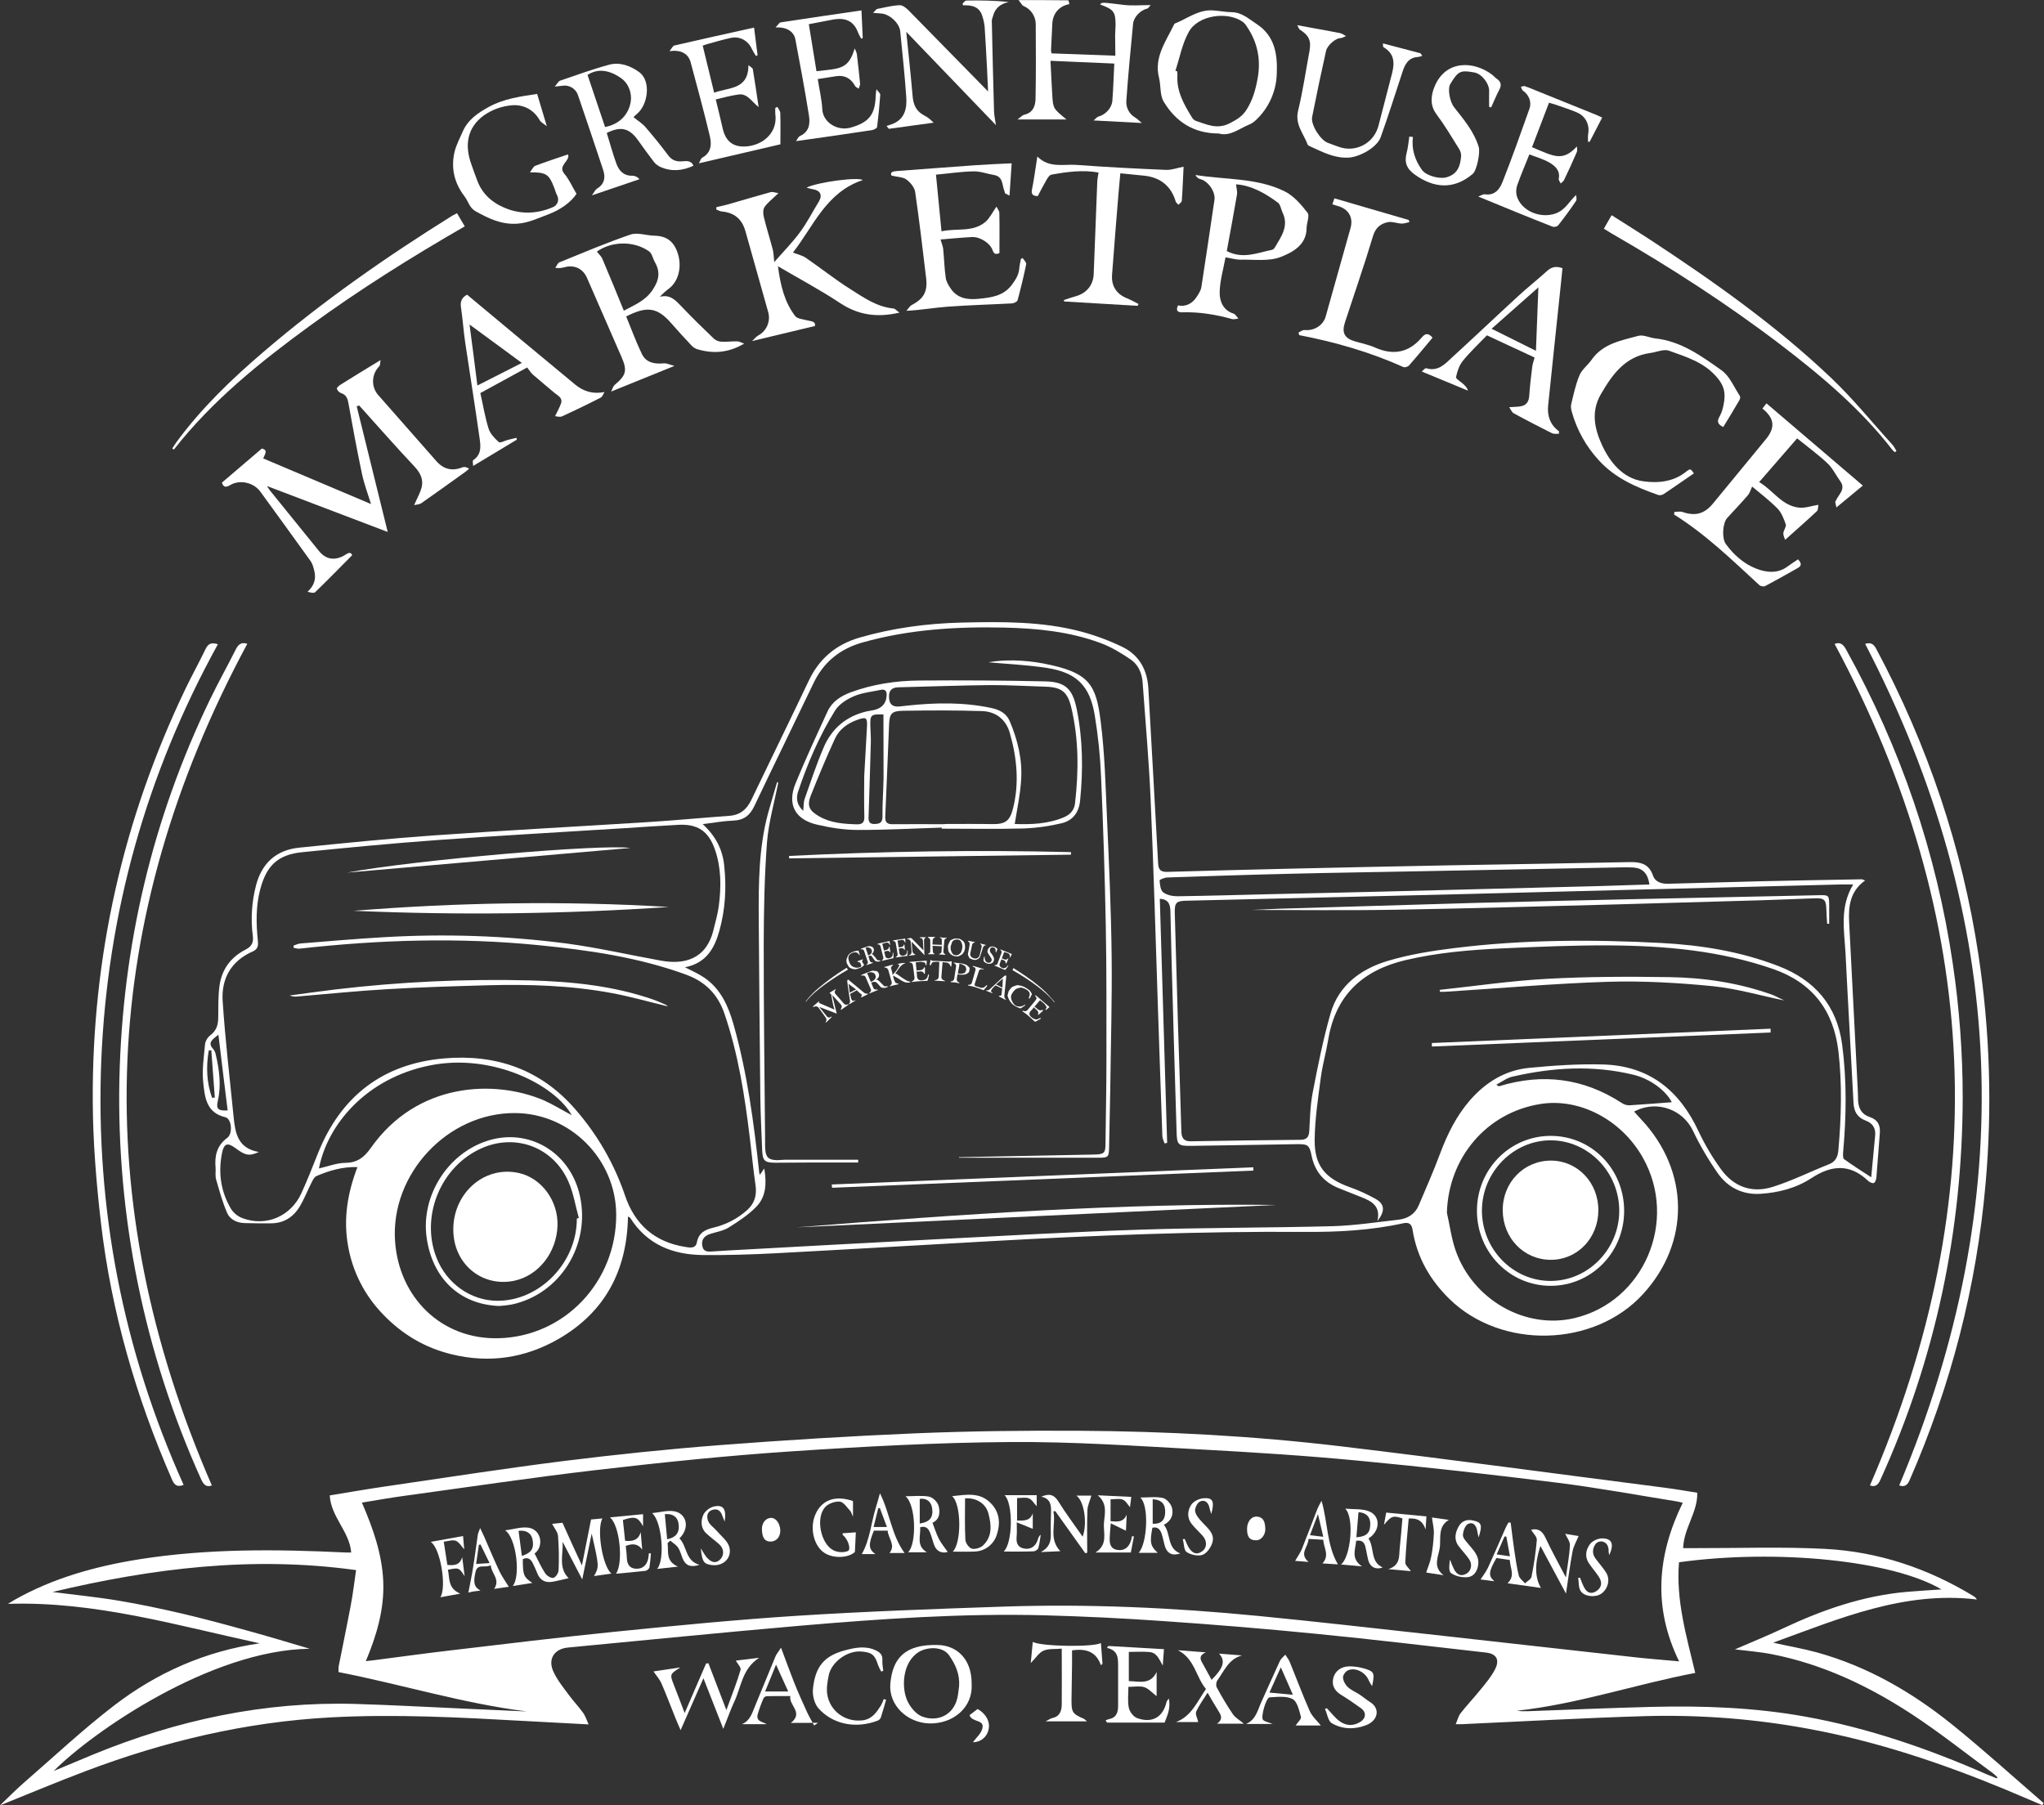 <?xml version="1.0" encoding="utf-8"?>
<!-- Generator: Adobe Illustrator 23.0.2, SVG Export Plug-In . SVG Version: 6.00 Build 0)  -->
<svg version="1.1" id="Layer_1" xmlns="http://www.w3.org/2000/svg" xmlns:xlink="http://www.w3.org/1999/xlink" x="0px" y="0px"
	 viewBox="0 0 1925.9 1701.2" style="enable-background:new 0 0 1925.9 1701.2;" xml:space="preserve">
<rect x="0" y="0" width="1925.9" height="1701.2" fill="#333333" stroke="none"/>
<style type="text/css">
	.st0{fill:#FFFFFF;}
</style>
<title>GHM Logo</title>
<g>
	<g id="Layer_1-2">
		<path class="st0" d="M554.6,1625c-21.1-1.1-40.6-2.2-60-3.2c-61-3.4-122-6.7-183.1-3.4c-79.8,4.3-156.5,22.5-231,50.7
			c-26.5,10-52.6,21-80.5,32.2c8.3-7.9,15.3-15.1,22.8-21.6c28.1-24.4,55.3-49.9,84.7-72.5c40.4-31,86.1-51.2,137.2-58.6
			c-78.2-16.9-155.4-39.8-237.2-37.2c2-1.2,4-2.5,6.1-3.7c36.6-20.7,76.4-31.7,117.7-38.3c64.5-10.2,129.3-9.5,194.2-6.4
			c1.6,0.1,3.2,0,5.4,0c-1.6-19.9-19.1-33.4-20.2-53.8c18.4-3,36.2-6.1,54.1-8.7c55.5-8.1,110.8-16.7,166.4-23.7
			c49-6.1,98.1-11.2,147.3-15c61.3-4.7,122.8-8.5,184.3-11.1c51.2-2.1,102.6-2.7,153.9-2.4c82.3,0.5,164.6,4.9,246.3,14.6
			c102.1,12.2,203.9,26,305.8,39.1c9.9,1.3,19.8,3,30.4,4.7c0.5,18.4-12.7,33.3-13.3,52.2h11.3c40.8,0.1,81.6-1.4,122.3,0.7
			c50.3,2.6,97.2,18.4,140.3,44.7c1.2,0.7,2.2,1.8,2.8,3c-68.3-8.2-129,17.8-191.9,40.7c14.8,3.3,28.3,5.6,41.4,9.2
			c47.2,13.1,88.9,37.1,126.7,67.5c29.7,23.9,58,49.6,86.8,74.5l-1.3,1.9c-12-5.1-23.9-10.2-35.9-15.2
			c-59.6-24.6-120.5-45-184.1-56.7c-50.7-9.4-102.3-13.4-153.8-12c-57.7,1.7-115.3,5-173,7.6c-1.4,0.1-2.8,0-5.9,0
			c1.7-3.9,2.5-7.6,4.6-10.3c6-7.7,12.8-14.8,18.9-22.4c4.8-5.9,9.8-11.8,13.3-18.5c5-9.3,1.8-15.2-8.4-16.3
			c-53.1-6-106.2-12.4-159.3-17.6c-48.4-4.8-96.9-8.8-145.4-12.1c-37.1-2.6-74.3-4.4-111.5-5.4c-77.1-2-154,3.3-230.8,9.9
			c-72.7,6.3-145.4,13.6-218,20.5c-12.4,1.2-18.8,10.4-13.9,21.9c3.4,7.9,9.1,15,14.3,22c4.3,6,9.5,11.3,13.8,17.3
			C551.5,1616.8,552.5,1620.4,554.6,1625z M344.7,1565.4c3.6-0.4,5.7-0.6,7.8-0.9c23.9-3.1,47.8-6.4,71.7-9.2
			c51.6-6.1,103.3-12.4,155-17.6c57.4-5.8,114.9-11.4,172.5-15.1c64.5-4.1,129.1-6.4,193.7-8.6c80.2-2.7,160.3,1,240.2,8.8
			c55.5,5.4,111,11.8,166.5,17.9c63.3,7,126.6,14.2,189.9,21.2c12.7,1.4,25.5,2.3,40.1,3.7c-25-51.1-20.5-100.5,3.4-149.4
			c-2.7-0.7-4-1.1-5.4-1.3c-37.4-6-74.8-12.9-112.3-17.6c-62.5-7.8-125.1-14.9-187.7-20.8c-50.1-4.8-100.3-8-150.6-10.7
			c-59.1-3.2-118.2-7.3-177.3-6.9c-68.9,0.5-137.8,4.2-206.6,8.8c-61.4,4.1-122.6,10.5-183.7,17.6c-60.2,7-120.1,16-180.1,24.2
			c-13.4,1.8-26.7,4.2-40.8,6.5c10.5,24.3,19,48.4,20.1,74.2C362.2,1516.1,355.1,1540.5,344.7,1565.4L344.7,1565.4z M1881.5,1675.9
			c0.2-0.4,0.3-0.7,0.5-1.1c-1.3-1.3-2.7-2.6-4.1-3.7c-25.8-18.9-50.8-38.9-77.5-56.3c-40.1-26.1-83.2-46.6-130.7-55.9
			c-11.7-2.3-23.6-3.2-35-4.6c15-6.5,30.4-12.8,45.4-19.8c37.1-17.5,75.4-30.8,116.6-34.4c10.4-0.9,20.9-1.5,32.6-2.3
			c-46.1-27.3-155.1-38.3-247.3-25.6c-3,35.7,7,69.7,15.3,104.3c-56.6,10.8-110.9,29.4-167.9,35.6c3.1,0.5,6.2,0.6,9.3,0.5
			c39.1-1.4,78.1-3.1,117.2-4.1c48.5-1.2,96.8,0.5,144.7,9.1c59.7,10.7,116.5,30.4,171.9,54.7
			C1875.5,1673.5,1878.5,1674.7,1881.5,1675.9L1881.5,1675.9z M49.5,1500.2c20.6,2.7,41.2,4.7,61.7,8.1s40.7,7.7,60.9,12.4
			c20.4,4.8,40.7,10.3,60.9,15.9c19.7,5.4,39.2,11.3,58.8,17.1c-93.4,1.2-204.5,78.3-241.2,115.2c13.1-5.4,25.3-10.6,37.6-15.7
			c78.8-32.3,160.6-49.9,246.1-47.5c34.1,1,68.1,2.9,102.2,4.4l60,2.7c-60.2-7.5-118.1-25.5-177.5-37.1c-0.1-1.6-0.1-3.3,0-4.9
			c3.8-19.4,7.9-38.7,11.5-58.1c2.1-11,3.4-22.2,5-33.1C237.3,1466,143,1478,49.5,1500.2L49.5,1500.2z"/>
		<path class="st0" d="M1757.4,829.7c-14.1,10-15.9,24-15.1,39.1c2.7,52.7,5.4,105.3,8.1,157.9c0.2,3.3,0.2,6.7,0.3,10
			c0.3,7.6,3.3,13.4,10.9,15.9s10.3,7.7,9.6,15.4c-1.2,13.8-2,27.6-3.2,41.4c-0.2,2-1,4.8-2.4,5.4s-4.1-0.8-5.5-2.1
			c-17.3-16.4-34.7-14.7-53.3-2.5c-14.5,9.5-31,13.7-48,14.8c-16.6,1.1-30.7-5.8-40.2-19.3c-8.9-12.7-16.7-26-23.4-40
			c-9.5-20.1-33.4-28.7-53.5-19.2c-0.7,0.3-1.4,0.7-2,1c2.3,2.6,4.4,5,6.7,7.4c45.6,48.6,46.3,116,1.6,164.7
			c-46,50.2-133.3,52.3-182.2,4.6c-18.5-18.1-30.7-39.4-34.8-65c-0.9-5.8-3.3-7.7-9.1-6.4c-30.5,6.7-61.4,8.3-92.5,8.1
			c-98.6-0.7-197,3.2-295.4,8.7c-67.6,3.8-135.2,7.8-202.9,11.4c-22.9,1.2-45.8,1.9-68.7,1.7c-28.5-0.3-52.8-9.8-68.7-35.2
			c-0.2-0.3-0.8-0.4-2-1.1c-0.9,50.6-21.4,90-65.5,115.4c-31.5,18.1-65.3,23.1-100.8,14.4c-25-6.1-46.3-18.7-64.1-37.2
			c-17.5-17.8-29.2-40.6-33.4-65.2c-4.5-25.4-0.4-49.8,8.9-74c-14.1-0.4-26.6,3.3-38.7,8.5c-2,0.9-3.4,3.8-4.5,6
			c-3.8,7.4-6.8,15.3-11,22.4c-6,10-14.9,16-27,16.1c-8.3,0.1-16.7,0-25-0.2c-7.2-0.2-13.8-3.2-16.6-9.6
			c-4.4-10.1-7.3-20.9-10.4-31.6c-1-3.6-0.2-7.6-0.5-11.3c-1-11.1,1.3-20.7,11-27.8c5.4-3.9,4.3-18-1.8-19.5
			c-18-4.1-19.4-19.1-20.8-32.6c-1.3-11.9,0.6-24.2,1.7-36.3c0.5-3.2,2.2-6.1,4.8-8.2c5.9-4.3,7.6-9.9,7.6-16.8
			c0.1-10-0.1-20.1,1.2-29.9c2.1-15.4,10.6-27,24.5-34.1c5.9-3,7.7-6.7,6.9-13c-2.1-15.9-1-32,3-47.5c5.5-21.1,19.1-33.4,40.7-35.6
			c42-4.3,84-8.5,126.1-11.5c68-4.8,136.2-8.4,204.2-12.7c25-1.6,49.9-4,74.9-5.8c10.2-0.7,16.5-6,20.8-15
			c18-37.6,36.4-75,54.3-112.7c9.9-20.7,25.7-33.8,47.5-40.2c31.4-9.1,63.5-13.4,96-14.2c38-0.9,76-1.3,113.1,8.5
			c13.3,3.6,26.3,8.4,38.7,14.4c15.8,7.7,23.5,21.5,24.5,39.2c3,55,6.3,110,9.2,165c0.3,6.5,3.2,8,9,7.8c38.4-1.1,76.8-2.1,115.2-3
			c50.8-1.2,101.6-2.2,152.4-3.2c55.8-1,111.6-1.8,167.5-3c10.2-0.2,18.3,1.5,22.1,12.5c2.3,6.6,8.4,8.1,14.7,7.9
			c28.4-0.7,56.7-1.6,85.1-2.3c32.4-0.8,64.9-1.3,97.3-1.9C1755.5,829.1,1756.4,829.4,1757.4,829.7z M720.1,1101.1
			c2.5,14.6,1.5,26.9-7.5,36.1c-7.5,7.7-16.8,13.8-25.9,19.5c-5.1,3.2-11.6,4.2-17.5,6.1c-5.6,1.8-8.5,5.3-7.5,11.2s5.5,5.7,10,5.3
			c4.8-0.3,9.5-0.6,14.3-0.9c64.3-3.5,128.6-7.1,192.9-10.4c65-3.3,130-7.1,195.1-9.2c60.6-2,121.2-1.7,181.8-3.3
			c20.7-0.6,41.3-3.8,61.9-6.1c8.5-1,15.5-5.2,19-13.4c7-16.4,14.2-32.8,20.4-49.5c6.8-18,15.2-35,27.9-49.6
			c14.8-17,33.2-28.4,55.8-30.6c23-2.2,46.2-3.8,69.2-3.2c43.4,1.1,72.3,24.1,90.3,62.8c5.9,12.5,12.9,24.4,21,35.6
			c12.1,17,29.5,23.2,49.2,16.9c18.1-5.7,35.2-14.3,52.9-21.3c6-2.4,8.1-6.8,8.7-12.7c2.8-31.2,3.7-62.4,0.1-93.6
			c-4.5-38.3-24.2-64.6-61.4-77.6c-50.1-17.4-101.9-22-154.3-22.3c-33.6-0.2-67.2,1.3-100.8,2.8c-30.7,1.4-61.4,4-91.5,11.1
			c-40.1,9.5-65.8,32.9-72.7,74.8c-2,12-5.4,23.8-7,35.8c-2.6,19.6-5.6,39.3-5.8,58.9c-0.2,24.4,10.1,36.2,33,44.4
			c8.5,3,16.8,6.8,24.6,11.2c8.5,4.9,8.9,11.4,1.5,20.8c3.2-13.6-4.7-18.4-14.2-22.2c-7.3-2.9-14.6-5.8-21.9-8.7
			c-14.2-5.6-22.9-15.8-25.9-30.8c-2-9.8-3.4-10.9-13.4-10.8c-33.2,0.5-66.3,1.2-99.5,1.6c-12.9,0.2-14-0.8-14.3-13.5
			c-1.7-54.8-3.3-109.7-4.8-164.5c-0.4-14.3-0.6-28.6-1-42.9c-0.2-6-1.3-11.5-10-11.9c2.3,76.9,4.6,153.6,6.9,230l-2.4,0.5
			c-0.8-2.4-2.1-4.7-2.1-7.1c-1.5-40.5-2.8-81-4.2-121.5c-2.2-65.5-4-131.1-6.9-196.6c-1.6-36.4-4.9-72.8-7.5-109.2
			c-0.6-8.7-4.1-16.7-11.2-21.6c-9-6.1-18.5-11.9-28.6-15.6c-29.2-10.8-59.8-13.8-90.7-14.5c-45-1-89.6,1.7-133.3,14
			c-21.2,6-36.7,18.3-46.3,38.4c-18.5,38.7-37.4,77.2-55.8,115.9c-4.2,8.8-9.9,13.2-19.7,13.6c-9.1,0.3-18.2,2-28.9,3.3
			c12.2,11.2,18.6,23.8,20.2,38.5c2.3,20.8,1.2,41.5-4.4,61.7c-4.6,16.9-12.6,30.9-32.5,34.7c6.7,3.5,12.8,6.1,18.2,9.8
			c15.5,10.6,22.6,26.7,27.5,43.9c13,45.8,19.2,92.9,24.3,140.1c0.1,0.6,0.3,1.3,0.5,1.9L720.1,1101.1z M243.9,1085.6
			c-9,4.1-12.7,3.3-21.7-3.4c-7.9-5.9-11.2-4.9-13.1,4.8c-3.6,18.5-1,36.2,8.7,52.4c2.6,3.9,6.4,7,10.8,8.6
			c22.2,8.2,45.4-1.7,55.4-23.6c5.6-12.3,10.6-25,15.6-37.6c21.5-53.8,61.2-84.4,118.8-89.4c48.5-4.2,90.9,10.1,123.7,48
			c20.8,23.8,36.7,51.4,46.8,81.2c9.2,27.2,27.8,43.8,56.5,48.4c4.4,0.7,10,2,11.2-4.2c1.7-9.2,7.9-12.1,15.9-14
			c11.7-2.8,22.4-8.4,31.4-16.4c7-6.3,9.3-13.9,8-23.2c-2.1-14.6-3.5-29.3-5.3-44c-4.8-40-10.9-79.8-24.1-118.2
			c-6.1-17.8-17.8-29.8-35.7-36.4c-45-16.5-91.9-23.2-139.2-27.9c-75.3-7.5-150.5-5.1-225.7,3.3c-1.7,0.2-3.5-0.6-5.3-0.9
			c0-0.7,0-1.4,0-2c2.1-0.7,4.2-1.8,6.4-2c26.1-2.1,52.3-4.4,78.5-5.9c57.2-3.4,114.6-1.5,171.4,5.8c30.2,4,60,10.9,90,16.3
			c21,3.8,42.4-0.7,49.3-28.8c1.9-7.6,4.1-15.3,5.1-23c2.3-17.9,2.3-35.8-3.7-53c-6.1-17.5-16.5-24.2-34.6-23.2
			c-17.2,0.9-34.3,2.1-51.4,3.2c-58.3,3.7-116.6,6.9-174.9,11.1c-42.8,3.1-85.5,7.2-128.2,11.5c-23,2.4-33.5,12.8-39.4,35.3
			c-4.1,15.8-3.8,31.7-2.2,47.6c0.5,4.5,0.5,8.3-4.7,10.6c-20.5,8.9-29.8,25.7-28.4,46.9c2.4,36.4,6.7,72.6,10.3,108.9
			C221.6,1067.7,224,1082.2,243.9,1085.6z M1746.1,833.5c-5.2,0-8.8-0.1-12.3,0l-204.6,5.2c-56,1.4-112,2.9-168.1,4.3
			c-81.1,2-162.1,3.9-243.2,5.8c-9.6,0.2-11.2,1.8-11,11.4c1,33.8,1.9,67.7,2.9,101.6c1.1,34.8,2.3,69.6,3.3,104.4
			c0.2,6.1,2.2,9.4,8.8,9.3c34.6-0.6,69.2-1.1,103.8-1.4c5.3-0.1,7.5-2.5,7.9-7.9c0.7-12.1,0.9-24.4,3.2-36.3
			c4.8-25,9.8-50.1,16.8-74.6c7.6-26.9,28.7-42.2,54-49.8c20.4-6.1,41.8-9.5,63-12.1c64.6-8,129.4-8.2,194.3-4.8
			c38,2,75.3,8,111.1,21.9c34,13.2,54.8,37.2,59.7,73.8c4.4,33.5,4,67.1,1,100.7c-0.2,2.5-0.5,6.3,0.8,7.3
			c8.1,5.9,16.6,11.2,25.6,17.1c1.3-14.2,2.5-26.8,3.7-39.3c0.7-6.9-2.4-11.7-8.7-14c-8.1-3-11.3-8.6-11.7-16.9
			c-2.4-46.9-5.2-93.8-7.5-140.7C1737.7,876.8,1733.2,854.9,1746.1,833.5z M484.8,1048.9c-63.1-0.1-116.7,57.3-112.6,120.3
			c3.5,53.4,43.7,93.3,97.6,91.9c62.5-1.6,111-53.5,110.8-116.4C580.4,1092.2,537.1,1048.9,484.8,1048.9z M1363.3,1142.8
			c2.7,11.8,4.2,23.9,8.1,35.3c16.3,46.9,65.7,74.8,111.8,64.1c65.8-15.3,98.4-91.9,64.6-151.5c-20.1-35.5-59.4-56.1-96-50.4
			C1400.9,1048.2,1364.8,1090.7,1363.3,1142.8z M1554.1,833.5c-1.4-10.3-6.2-15.3-15-16c-4-0.2-8.1-0.3-12.2-0.1
			c-64.4,1.2-128.8,2.5-193.2,3.7c-39.3,0.8-78.7,1.3-118,2.3c-38.6,0.9-77.2,2.2-115.8,3.5c-2.6,0.1-7.4,2-7.3,2.8
			c0.3,3.9,0.8,9.2,3.4,11.2c3.4,2.6,8.8,3.7,13.4,3.7c29.6-0.4,59.1-1.3,88.7-2c34.8-0.8,69.6-1.5,104.4-2.4
			c68.2-1.7,136.4-3.4,204.5-5.2C1522.6,834.5,1538.3,834,1554.1,833.5L1554.1,833.5z M538.7,1050.9
			c-15.5-28.1-74.3-58.8-133.6-46.9c-60,12-96.6,55.7-104.6,97.1c8.4-1.9,16.7-5.2,25-5.3c11.2-0.1,17.6-5.2,23.8-13.9
			c43.8-62.4,116.9-64.7,163.1-45C521.3,1040.9,529.7,1046.1,538.7,1050.9z M1575.2,1038.7c-5.3-10.6-19.9-22-36.2-25.9
			c-38.1-9.3-76.2-6.9-114,1.8c-5.3,1.2-10,4.9-15,7.5c1.5,1.5,2.2,1.6,2.9,1.4c40.7-12.3,79.1-7.5,115,15.8
			c2.2,1.5,4.7,2.3,7.3,2.3C1548.7,1040.8,1562,1039.6,1575.2,1038.7z M205.8,975.1c-6.2,4.7-10.4,7.7-4.8,13.6
			c1.2,1.5,2,3.3,2.3,5.1c3.4,14.5,5.3,29,1.9,43.8c-1.7,7.4,0.3,9.4,9.3,8.8C211.6,1023.3,208.8,1000,205.8,975.1z M199.8,1034.5
			l2.6-0.2c-1.1-14.9-2.2-29.8-3.3-44.6l-2.4,0.2C194.1,1005,194.6,1019.9,199.8,1034.5L199.8,1034.5z"/>
		<path class="st0" d="M358.6,339.3c-0.5,2.3-0.2,4.8-1.3,5.9c-7.3,7.4-7.8,19.2-1,27c18.3,20.8,36.6,41.6,54.9,62.4
			c6.8,7.7,14.9,9.6,24.5,5.8c1.7-0.7,3.9-0.3,6.3,1.3c-1.2,1-2.3,2.1-3.6,3c-13.7,9.8-27.4,19.7-41.3,29.4
			c-1.8,1.3-4.5,1.3-6.9,1.9c2.7-6.3,5.4-10.9,6.8-15.8c2.4-8.3-0.9-14.6-6.8-20.9c-17.6-18.7-34.6-38.1-51.8-57.2l-2.3,0.8
			c9.7,39.4,19.5,78.8,29.2,118.4l-113.8-43.3c0.8,1.3,1.7,2.6,2.6,3.9c15.5,19.1,30.9,38.2,46.4,57.3c6.2,7.6,13.6,9.2,22.5,5
			c3.1-1.5,7-5.7,8.8-1c-12,12.1-23.2,23.6-34.8,34.8c-1.3,1.2-4.4,0.5-7.2-0.4c6.4-5.8,8.2-12.3,6.3-19.8c-0.8-3.1-1.6-6.5-3.4-9
			c-15.7-21.9-31.6-43.7-47.4-65.5c-6.2-8.5-19.1-11.6-28.2-6.3c-3.8,2.2-6.5,2.8-8-2.2l37.6-32.1c6.3,1.4,2.7,5.5,1.3,9.3
			L349.6,475c-2.8-9-6.4-18.5-8.5-28.3c-4.7-22.1-8.8-44.4-12.8-66.7c-0.8-4.6-2.1-8-7-9.6c-1.8-0.7-3.3-2.2-3.9-4.1
			c-0.3-0.9,2-2.9,3.5-3.8C332.7,355,344.7,347.8,358.6,339.3z"/>
		<path class="st0" d="M233,606.7c-139.5,259.4-150.6,523.8-33.4,793.1c-5.1,2-7.8-0.7-10.1-5.8c-53.5-118.5-79.8-247.4-77-377.4
			c2.9-125.2,30.9-244.6,85.4-357.5c7.7-15.9,16.3-31.3,24.2-47C224.6,606.9,227.8,604.9,233,606.7z"/>
		<path class="st0" d="M1728.6,606.8c5.4-2.1,8.3,0.6,10.9,5.4c51.3,92.7,85.1,191.3,100.5,296.2c6.2,41.8,9.3,83.9,9.3,126.2
			c-0.3,125.4-25.6,245.6-77.6,360c-2.3,5.2-5.2,6.8-9.8,5.2C1878.8,1130.2,1867.7,865.8,1728.6,606.8z"/>
		<path class="st0" d="M205.3,607.1C137.7,729.8,101.1,860.7,95.4,999.9c-5.5,139,20.4,272.2,77.6,399.4c-5.9,2.3-8.6,0.3-10.8-4.7
			c-33.9-77.6-57.3-158.2-67.1-242.3c-4.4-37.8-7.5-76-7.7-114.1c-0.8-136.4,28.4-266.2,87.5-389.4c6-12.5,12.7-24.5,18.7-37
			C196,606.6,199.2,605.1,205.3,607.1z"/>
		<path class="st0" d="M1757.4,606.8c4.6-1.6,7.8-0.4,10.4,4.6c48.5,90.8,81,187,96.4,288.8c10.7,71.1,13,143.2,6.7,214.8
			c-8.5,97.3-32.6,190.6-71.7,280c-2.2,5-5.1,6.4-9.7,4.8C1902.9,1130.4,1892.2,866.1,1757.4,606.8z"/>
		<path class="st0" d="M701.2,323.8c-15,8.9-29.6,9.7-44.5,5.2c-2.2-0.8-4.1-2.1-5.6-3.9c-6.2-6.6-12.4-13.3-18.3-20.1
			c-13.8-16.1-23.8-16.4-42.8-6.8c4.8,11.7,9.2,23.7,14.7,35.2c4,8.4,11.9,9.8,20.6,9c2.8-0.3,5.7,1.3,10.2,2.4l-59.7,24.2
			c1.2-2.3,1.8-5,3.5-6.4c10.7-9,11.9-13.4,6.3-26.2c-10.9-24.9-21.8-49.8-32.6-74.7c-3.7-8.4-11.6-12.3-20.6-10
			c-3,0.9-6.1,1.2-9.2,0.7c1.3-1.8,2.2-4.5,3.9-5.2c22.3-9,44.4-18.5,67.1-26.2c6.6-2.2,14.8,1,22.4,1.1
			c12.7,0.3,19.3,6.5,22.6,18.7c2.9,11,0.3,23.9-8.6,30.9c-3.2,2.4-6.2,5.1-8.9,8c9.9-2.6,15,3.5,20.7,9.4
			c9.9,10.4,20.1,20.4,30.5,30.3c1.9,1.6,4.4,2.5,6.9,2.6c5,0.3,10-0.5,15-0.3C696.7,321.7,698.9,323.1,701.2,323.8z M562.4,237.1
			c1.8,2.4,4.1,4.3,5.1,6.7c6.9,16.1,13.5,32.4,20.3,49c10.3-5.6,20.2-9.3,27.1-19.6c6.3-9.4,7.4-17.1,2-26.4
			c-1.8-3.2-2.5-7.8-5.2-9.8C597.3,226.6,576,227.3,562.4,237.1z"/>
		<path class="st0" d="M847.5,294.6c-21.7,5-39.2,2.1-56.1-9.1c-18.4-12.2-38-22.6-58.4-34.6c2.4,18.2,6.2,33.8,16.2,46.9
			c2.1,2.7,7.4,3,11.4,4.1c3.6,1,8,0.6,7.3,5.3l-59.3,14.2c2.7-2.5,4-4.2,5.7-5.2c7.9-4.1,11.9-13.2,9.6-21.8
			c-7.2-25.5-14.3-50.9-21.5-76.4c-3.3-11.7-10.5-17.6-22.3-18.7c-1.8-0.2-3.5-1.2-5.2-1.9c0-0.7,0.1-1.5,0.1-2.2
			c3.3-0.8,6.7-1.4,9.9-2.3c13.7-3.9,27.3-8,41.1-11.8c2-0.6,4.5,0.5,7.5,0.9c-5.4,5.2-9.9,8.6-13,12.9c-1.6,2.2-1.6,6.3-0.9,9.2
			c2.5,10.4,5.8,20.6,8.5,31c0.9,3.5,0.9,7.2,1.4,11.9c8-9.2,16.7-18,24-27.8c6.8-9.1,12-19.4,18-29.2c3.7-6.1,1.5-10.6-5.7-11.7
			c-1.6-0.2-3.2-0.8-5.9-1.5c10.2-5.1,48.6-10.3,53-7.1c-34.6,11.4-46.5,43.8-65.8,68.3c4.4,1.7,8.7,2.6,12.1,4.9
			c14.2,9.7,27.6,20.5,42.1,29.6c12.5,7.9,25,16.8,40.6,18.2C843.3,290.8,844.6,292.6,847.5,294.6z"/>
		<path class="st0" d="M1694.1,527.1c3.4,3.5,3.7,6.1-0.4,8.3c-10.2,5.7-20.3,11.5-30.6,16.9c-1.3,0.7-4.2,0.2-5.4-0.9
			c-25.6-23.6-50.6-47.9-80.3-66.5l0.2-2.5c2.6,0,5.4-0.7,7.8,0.1c12,4.1,20.6,1.8,28.7-8.1c16.5-20.1,33-40.2,49.6-60.3
			c9.2-11.1,8.4-19.8-3.1-29.1l3.8-4.9l90.8,77.5l-24.9,20.6c-0.3-1.6-0.8-3.3-1.1-5.1c-0.1-0.4,0.4-0.8,0.6-1.3
			c2.5-5.9,9.7-10.7,4.1-18.4c-4-5.5-7-12-11.8-16.6c-9-8.5-19-15.8-28.8-23.7l-35.8,41.2c13.3,7.7,21.4,22.6,38,24.1
			c5.3,0.5,10.7-1.5,17.8-2.7c-0.3,1.6,0,4.7-1.4,6c-9.4,8.9-19.3,17.5-29.9,27c-0.4-1.5-1.8-3.9-1.7-6.2c0.2-2.9,3-6.1,2.3-8.3
			c-1.8-5.3-4-11.1-7.8-15c-7.5-7.6-16.1-14.1-23.9-20.7c-1.4,3-2.2,6.1-4.1,8.3c-6.2,7.2-12.8,14.1-19.3,21.2
			c-4.5,4.9-5.3,19.3-1.4,24.6c7.4,10.3,17.2,18.8,28.5,23.2c8.8,3.5,19.9,5.2,29.3-1.7C1687,531.8,1690.4,529.6,1694.1,527.1z"/>
		<path class="st0" d="M963.6,243.2c1.2,1.9,3.7,4.2,3.3,5.8c-2.3,11.4-5.1,22.7-8.1,33.9c-0.4,1.4-3.4,2.9-5.2,3
			c-20.2,1.1-40.5,1.6-60.7,3.1c-12.5,0.9-25,3.2-38.9,3.9c1.7-1.8,3-4.3,5-5.4c11.3-6,15.2-12.6,13.6-25.6
			c-3.2-27-6.4-54-10.3-80.9c-0.6-4.3-4.5-9.1-8.2-11.8c-3.3-2.4-8.4-2.4-14.1-3.7c-1.5-3,0.7-4,4.8-4.3c24.7-1.8,49.4-3.8,74.2-5.5
			c11.6-0.8,23.2-1.3,34.2-1.8c-0.7,10.3-1.3,19.9-2,30.4c-1.4-0.6-2.7-1.2-4-2c-0.5-0.3-0.4-1.3-0.7-2c-2.5-5.6-1-13.9-10-15.4
			c-6.5-1.1-12.9-3.6-19.3-3.4c-11.6,0.2-23.2,2-35.3,3.1c1.7,17.8,3.4,35,5.2,53.4c14.1-3.2,29.3,1.2,41.3-8.8
			c4-3.4,6.4-8.6,10.5-14.5c0.9,1.9,2.7,3.9,2.7,6c0.3,12.3,0.1,24.6,0.1,37.8c-2.4,1-4.9,1.9-6.5-2.8c-2.3-6.6-11.8-12.7-19.4-12.3
			c-10,0.5-19.9,1.5-29.6,2.3c0.9,3.2,2.2,6.1,2.5,9c0.9,9,1.1,18.1,2.4,27.1c0.5,3.6,2.6,7.2,4.8,10.3c6.3,9.3,16.2,10.5,26.1,9.5
			c11.7-1.2,23.5-2.4,31.6-13.5c3.5-4.8,6.3-9.2,6.8-15.1c0.2-3,1-6,1.5-9L963.6,243.2z"/>
		<path class="st0" d="M1623.7,402.4c-4.9-2.3-6.2-5-3.8-9.3c1.5-2.7,2.7-5.6,3.4-8.6c2.3-9.7,3.2-18-4.4-27.5
			c-12.3-15.5-29.5-20.4-46.3-26.5c-4.9-1.8-11.5,1.3-17.4,2.1c-23.8,3.2-35.8,19.9-46.9,39c-9.7,16.8-5.5,33.3,1.1,47.7
			c7.3,16,19.6,31.5,38.6,34.2c13.6,2,28.6,0.8,40.7-9c4-3.2,4.4-2.7,7.3,1.6c-9.4,6.5-18.8,13-28.3,19.4c-1.5,1-3.4,1.4-5.2,1
			c-20.9-7.4-40.8-15.8-56.4-33.1c-11.7-12.8-20.3-28.2-25-44.9c-0.7-2.4-1.3-5.2-0.7-7.6c2.3-9.3,4.2-18.7,7.9-27.4
			c2.3-5.4,7.8-9.4,11.3-14.4c10.7-15.4,27.9-18.2,44-22.6c4.8-1.3,10.6,1.8,16,2.4c24.3,2.6,43.5,16.6,62.4,30
			c7.7,5.4,11.8,15.9,17.3,24.2c0.6,0.9,0.3,2.8-0.3,3.8C1634.1,385.4,1628.9,393.9,1623.7,402.4z"/>
		<path class="st0" d="M1154.7,242.5c-2.1,11.7-5.5,22.7-5.5,33.7c0,7.8,3.4,16.3,13,19.3c1.9,0.6,3.1,3.1,4.7,4.7
			c-2.1,0.2-4.3,1-6.2,0.4c-15-4.1-30.2-6.7-45.8-6.3c-3.5,0.1-7.8,0-5-6.5c7.3,1.5,13.3-1.6,17.4-7.7c2-3,4.2-6.3,4.7-9.8
			c4.3-27.3,8.2-54.7,12.3-82c1.1-7.6-6-17.9-13.7-19.6c-1.9-0.6-3.4-2-4.2-3.8c28.4,4.6,57.9,2.5,84,15.4
			c8.5,4.2,15.6,12.4,21.6,20.2c2.2,2.8-0.9,9.6-0.9,14.5c-0.1,16-13.4,22.8-24,27c-11.4,4.6-25.7,2.4-38.7,2.7
			C1164.5,244.7,1160.3,243.4,1154.7,242.5z M1155.9,236.6c15.2,7.9,28.9,1.6,42.7-1.2c1.1-0.4,2-1.2,2.6-2.2
			c5.9-10.2,13.5-20.1,7.2-33c-1.5-3.1-1.9-7.4-4.3-9.2c-12.1-9-25.1-16.3-39.5-17.3c0.3,3.2,1.4,6.6,0.9,9.7
			C1162.5,201.2,1159.1,219,1155.9,236.6L1155.9,236.6z"/>
		<path class="st0" d="M1075.8,115.9l-45.4-2.4c2.1-1.7,3.1-3.2,4.5-3.6c6.7-1.8,12.7-8,13.2-15.1c0.9-11.4,1.2-22.8,1.8-34.9
			l-60.1-2.6c0.6,11.1,1,21.9,1.7,32.8c0.8,12.3,1,12.3,13.4,22.5h-46.2c3.2-2.3,4.6-4.1,6.4-4.5c8.2-1.8,10.5-8.4,10.6-14.9
			c0.5-23.6,0.3-47.2,0.2-70.8c-0.2-7.3-4.7-13.9-11.4-16.7c-1.5-0.6-2.5-2.8-4.8-5.6c17,0,32,0,46.8,0.2c0.4,0,0.7,2.3,1.1,3.6
			c-9.7,1.7-15.7,8.9-16.1,18.6c-0.4,8.3-0.8,16.7-1.2,25c0.1,0.9,0.2,1.9,0.5,2.8l60.1,2.2c-0.1-6.5-0.2-13.1-0.2-19.6
			c0-3.1,0.4-6.2,0.4-9.3c0-12.5-1.7-14.7-14.6-19.4c2-2.3,2-2,22.2,0.4c7.9,1,16.1,0.2,25.5,0.2c-1.4,1.4-2.2,3.1-3.3,3.3
			c-6.2,1.4-12.7,7.9-13.3,14.4c-2.3,24-4.6,47.9-6.3,71.9c-0.7,6.6,2.5,13,8.2,16.3C1071.6,111.9,1073.2,113.7,1075.8,115.9z"/>
		<path class="st0" d="M440.1,277.7c34.1,28.4,67.8,56.6,101.6,84.5c7.6,6.3,16.3,9.5,27.9,7.2c-1.2,1.8-1.9,4.4-3.6,5.3
			c-12.1,6.2-24.3,12.1-36.6,17.7c-1.9,0.9-4.7-0.1-6.4-0.2c2.3-4.8,4.3-8.3,5.6-12c1.8-5.5-3.1-7.4-6.2-10
			c-6.7-5.8-13.6-11.3-20.2-17.1c-2-1.7-3.3-4.1-5.5-6.8l-44.1,24.1c2.6,11.6,4.4,22.9,7.8,33.6c1.5,4.8,5.7,9.1,9.6,12.6
			c1.2,1.1,5.4-1.2,8.3-2s5.5-1.3,8.3-2c0.1,0.6,0.3,1.2,0.4,1.7l-41.2,24.8c0-1.8-0.8-4.9,0.1-5.5c8.5-5.7,6.9-14.2,5.8-21.9
			c-4.2-29.7-9-59.4-13.4-89.1c-1.6-10.8-2.3-21.8-3.9-32.6C433.4,284.3,435,280.4,440.1,277.7z M449.8,363.3l41.9-21.3l-49.3-36.2
			C444.9,324.5,447.3,343.3,449.8,363.3z"/>
		<path class="st0" d="M1468.8,408.8c-2.1-0.1-4.6,0.3-6.4-0.5c-12.1-6.1-24.2-12.3-36.1-18.8c-1.9-1-2.8-3.7-4.3-5.8
			c4.9-0.4,8.4-0.2,11.7-1c5-1.2,6.9-4.9,7.2-10c0.6-9,1.7-18,2.8-27c0.3-2.6,1.3-5.2,2.2-8.8L1401,316c-8.1,8.4-16,15.8-22.8,24.2
			c-3.3,4.1-5.2,9.9-6.3,15.2c-0.3,1.5,4.2,4.1,6.5,6.2c2,1.8,4,3.7,4.7,6.5l-43.5-18c1.3-1,3.2-3.4,4.2-3.1
			c11.3,3.5,17.9-4.2,24.7-10.5c20.8-19,41.2-38.4,61.9-57.4c8.8-8.1,18.2-15.5,27-23.5c4.1-3.8,8.3-5.2,14.8-2.9
			c-0.9,8.5-1.7,17.4-2.7,26.3c-3.6,34.4-7.3,68.8-10.8,103.1c-1,9.7,1.9,18.3,10.2,24.3L1468.8,408.8z M1449.5,270.8l-44.1,39
			l41.8,20.8C1448,310.5,1448.7,291.4,1449.5,270.8L1449.5,270.8z"/>
		<path class="st0" d="M1035.1,162.6c-14.9-2.7-29.7-0.7-44.5,2c-1.6,0.3-3.2,2.6-4.2,4.3c-3,5.1-5.7,10.4-8.6,15.9
			c-4.5-0.2-6.5-1.5-5.4-6.5c2-9.7,3.2-19.6,5-30.8c11.3,11.3,24.7,7,37,7.9c28.1,2.1,56.2,3.5,84.3,4.7c5.2,0.2,10.6-1.9,16.5-3
			c-0.5,10-0.9,21.1-1.7,32.2c-0.1,1.3-2,2.4-3.1,3.7c-0.9-1.1-2.4-2-2.7-3.3c-4.2-14.1-14.1-22.4-29.2-24.1
			c-7.3-0.8-14.6-1.5-22.9-2.3c-0.6,6.6-1.2,12.6-1.7,18.7c-2.1,25.7-4.2,51.3-6.1,77c-0.8,10.8,4.4,18.3,14.3,22.2
			c3.7,1.5,7.1,3.5,10.7,5.3l-1,1.7l-69-4.1c-0.2-0.4-0.3-0.8-0.5-1.3c3.8-1.3,7.6-2.6,11.5-3.7c10-2.8,16.3-10.5,16.7-20.8
			c1.1-29.3,2.2-58.6,3.4-87.9C1034.2,167.7,1034.6,165.1,1035.1,162.6z"/>
		<path class="st0" d="M1328,209.3c-2.5,0.5-5,1.5-7.4,1.4c-4.4-0.2-9.1-2.2-13.2-1.3c-6.8,1.5-11.5,5.4-13.8,13.3
			c-8.1,27.1-17.5,53.9-26.3,80.9c-3.3,10-0.5,15.2,9.4,18.1c6.4,1.9,13.1,3.2,19.1,5.9c17.3,7.6,31.9,4.6,44-9.8
			c3.7-4.4,6.6-3.4,10,0.4c-7.4,8.8-14.7,17.7-22.2,26.2c-1,1.2-4,2.1-5.3,1.5c-31.4-14.1-64.3-23.6-98.2-30.1
			c-0.2-0.8-0.4-1.7-0.6-2.5c1.9-0.8,3.9-2.5,5.7-2.3c9,0.9,17.5-4.3,19.9-12.8c7.8-27.7,15.6-55.5,23.4-83.3
			c2.8-10-1.9-18-12.1-20.8c-1.6-0.4-3.2-1-5-1.6c0.8-2.2,1.4-4.2,1.9-5.6l70,20.4L1328,209.3z"/>
		<path class="st0" d="M1148.4,125.8c-24,0-40.7-11.3-52-30.1c-3.6-6-2.5-14.8-4.3-22.2c-5-19.5,6.4-34.3,14-50.2
			c0.2-0.4,0.5-1,0.8-1.1c11.8-4.6,22.2-13.3,35.9-12.4c5.9,0.4,11.9,1.6,17.8,1.7c9.6,0.1,16.1,6.4,23.4,11.1
			c17.3,11.3,19.8,28.7,19,47.2c-0.5,15.1-6.5,29.6-16.9,40.6c-2.5,2.7-5.4,5.5-8.7,6.8C1167.7,121.1,1158.9,128.9,1148.4,125.8z
			 M1107.5,66.7l1.7,0.5c0.1,1.2,0.2,2.4,0.2,3.6c-1,15.1,6.1,27.5,13.6,39.7c0.8,1.4,2,2.6,3.5,3.3c10.4,3.4,20.2,8.5,32.1,2.4
			c6.5-3.4,11.8-6.3,15.9-12.8c5.7-8.9,8.4-18.4,10.3-28.6c3.5-18.2,0.3-34.8-10.2-50.1c-0.8-1.4-1.9-2.7-3.2-3.8
			c-14.4-10.6-42.4-6.8-51.2,9C1113.9,41,1111.6,54.3,1107.5,66.7z"/>
		<path class="st0" d="M853.9,30c2,19.9,4.2,39.8,5.9,59.7c0.5,6.5,2,12.3,7.1,16.5c2.3,1.9,5.1,3.1,7.6,4.8c1.8,1.4,3.6,3,5.2,4.6
			l-42.2,5.8l-2.2-2.7c1.5-0.5,3.1-0.9,4.6-1.5c12.5-4.3,14.8-14.8,14-25.8c-1.4-20.7-3.7-41.3-5.7-62c-0.8-7.8-10.5-16.5-18.3-16.7
			c-1.9-0.1-3.7-0.3-7.3-0.6c2.1-1.9,2.9-3.5,4-3.7c7-1.4,14-3.2,21.1-3.5c2.8-0.1,6.3,2.7,8.6,5.1c24.9,25.3,49.7,50.7,74.7,76.2
			c-0.3-6.8-0.7-14.2-1-21.6c-0.7-13.3-1.4-26.7-2.3-40c-0.4-3-1-6-2-8.9C923.3,6.5,916,4.6,907.3,5c-0.1-0.6-0.2-1.2-0.3-1.7
			c1.1-1,2.3-2.7,3.4-2.8c13.2-0.2,26.4-0.1,40.1,1.4c-7.9,1.7-12.8,5.7-14.8,13c-0.4,1.6-1.2,3.2-1.2,4.7
			c0.6,28.4,1.3,56.8,2.1,85.1c0.1,4.2,1.1,8.4,1.8,13.2L853.9,30z"/>
		<path class="st0" d="M571.7,125.3c3.1,10,5.7,19.6,9.1,29c2.5,6.8,7.1,11.6,15.3,11.3c2.5,0.1,4.9,1.3,6.4,3.3l-44.8,15.2
			c2.2-3,3.2-5.3,4.9-6.4c7-4.2,8-10.5,5.8-17.3c-7.8-23.8-15.9-47.4-23.9-71c-2.1-5.9-8.2-9.6-14.5-8.6c-1.6,0.2-3.2,0.3-7.3,0.8
			c2.6-3,3.5-5.1,5.1-5.6c15.3-5.2,30.5-10.8,46.1-15c10.4-2.9,21.2,1.5,28.8,7.3c10.7,8.3,8,30.2-2.5,39c-1.6,1.3-3,2.8-3.3,3.1
			c4,3.3,8.2,5.8,11.3,9.4c7.3,8.5,14.4,17.2,21.1,26.2c3.3,4.5,7,6.3,12.6,6.1c4-0.2,9.1-1.6,11.5,4.1c-10.7,4.9-21,5.7-31.4,1
			c-2.3-1.1-4.4-2.7-5.9-4.7c-5-6.4-9.7-13-14.4-19.6C593.5,121.2,585.7,118.3,571.7,125.3z M570.1,119.7
			c14-2.7,22.3-12.1,24.2-23.9c1.1-6.8-1.2-16.5-8.9-22c-10.8-7.7-21.9-9.7-31.8-3.2L570.1,119.7z"/>
		<path class="st0" d="M499.3,162.4c2.2-2.9,3.2-5.4,4.9-6.1c10-3.8,20.1-7.1,31-10.8c2.5,6-10.1,10.5-3.5,18.2
			c4.5,5.3,7.4,12,11.5,19c-5.7,8.4-15.4,15.1-26.8,19.4c-9.5,3.5-18.4,8-29.1,8.7c-15.2,1-27.3-5.1-39.5-11.9
			c-1.8-1.1-3.3-2.6-4.5-4.3c-2.1-3.2-3.5-6.8-5.8-9.8c-9.4-12.3-12.6-26.1-9.4-40.9c1.5-6.8,4.9-13.1,7.7-19.5
			c4.8-11.3,13.9-17.6,24.5-23.5c14.7-8.1,30.4-10,45.8-12.4c3,9.8,5.7,19,9.1,30.4c-3.3-2.6-5.6-3.7-6.6-5.5
			c-5.8-10.3-15.7-15-26.1-14.2c-9.6,0.8-18.9,4.1-26.8,9.7c-15.6,11.5-18.1,28-11.6,45.9c2,5.6,3.9,11.2,6.1,16.7
			c5.4,13.3,16.2,21.3,29,25.8c13.8,4.8,28.3,3.8,41.8-2.1c4-1.6,5.9-6.2,4.3-10.2c-0.1-0.2-0.2-0.5-0.3-0.7
			c-1.2-2.3-1.9-4.9-2.8-7.3C517.3,164.1,514.6,162.3,499.3,162.4z"/>
		<path class="st0" d="M1392.8,185.2c2.4-0.8,4.5-2.3,6.3-2.1c9.4,1.4,14-5,16.6-11.6c9-22.8,17.2-45.9,25.4-69.1
			c2.3-6.4-0.7-13.3-6.1-16.9c-1-0.7-1.3-2.4-2-3.7c1.2-0.2,2.6-0.9,3.7-0.6c3.4,1.1,6.7,2.5,10,3.9c19,7.7,38,15.3,57,23
			c2.1,0.9,4.2,1.9,5.9,2.7c-4.1,7.9-8,15.3-11.8,22.8l-1.5,0.1c0-2.4-0.3-4.9,0.1-7.3c1.6-8.9-2.4-17-10.7-20.5
			c-6.4-2.7-13-4.8-19.5-7.1c-2-0.7-4-1.2-6.7-2c-5.4,14.1-10.7,28-16,41.9c20.4,8.5,28.6,14.1,42.3-0.7c0,1.8,0.6,3.8-0.1,5.3
			c-3.8,8.9-7.9,17.8-12.1,26.5c-0.6,1.2-2,2.1-3.1,3.1c-0.7-1.5-2.1-3.2-1.8-4.5c1.5-7.6-3.4-12-8.5-15c-6.2-3.7-13.5-5.6-19.2-7.9
			c-4,9.9-7.9,19.2-11.3,28.6c-1.2,3.2-1.4,6.7-0.7,10.1c3.9,14.6,22.6,22.2,36.9,16.9c9.1-3.4,12.4-11.1,19.2-17.4
			c0,1.9,0.8,4.3-0.1,5.6c-5.3,7.9-10.9,15.5-16.8,23c-0.9,1.2-3.9,1.9-5.4,1.3C1439.8,204.6,1416.9,195.1,1392.8,185.2z"/>
		<path class="st0" d="M750,133c1.3-1.7,2.2-4.2,3.9-4.9c8.8-4,9.5-11.9,8.3-19.3c-3.8-24-8.3-47.9-12.8-71.8
			c-1.4-7.3-8.3-11.8-18.7-11.1c2.5-2.5,3.5-4.6,4.8-4.8c25.4-3.9,50.8-7.6,76.2-11.3c0.4,9,0.8,17.5,1.2,26l-1.4,0.7
			c-1.2-1.9-2.2-3.9-3.1-6C805,21.2,798.3,17,788.3,18c-1.4,0.1-2.8,0.3-4.3,0.6c-7,1.3-14,2.7-21.9,4.2c2.4,15,4.8,29.6,7.2,44.3
			c21.5-2.6,30.1-1.2,36-21.5c0.7,1.9,1.9,3.7,2.1,5.7c1.1,9.2,2.1,18.4,3,27.6c0.1,1.5-0.9,3.1-1.4,4.7c-1.2-0.9-2.8-1.6-3.4-2.7
			c-3.8-7.1-10-10.4-17.8-9.1l-17.3,2.7c1.5,9.7,3.8,19.2,4.3,28.7c0.7,12.2,14.2,20.5,26.5,17.1c17.3-4.8,23.3-12.1,23.8-30.1
			c0-1.4,0.3-2.8,0.7-6.1c1.9,2.6,3.7,3.9,3.6,5.1c-0.7,10.2-1.7,20.4-3,30.5c-0.2,1.2-3,2.6-4.7,2.9
			C798.4,126.2,774.9,129.5,750,133z"/>
		<path class="st0" d="M630.8,48.2c2.2-2.7,3.1-4.9,4.5-5.3c25-5.8,50.1-11.3,75.2-16.9c1.2,9.1,2.3,17.5,3.3,26l-1.5,0.8
			c-1.4-2.1-2.6-4.3-3.8-6.5c-3.5-7.9-11.3-12.4-19.8-10.6c-7.2,1.5-14.3,3.7-21.4,5.6c-1.6,0.4-3.1,1-5.2,1.7
			c3.6,14.7,7.1,29.2,10.8,44.4c13.6-5.3,32.2-2.4,32.3-26c2.2,1.9,3.9,2.7,4.1,3.7c1.9,11.2,3.5,22.4,5.5,35.8
			c-6.3-4.8-10.5-12.9-18.6-11.9c-7.7,1-15.3,3.2-21.8,4.7c2.3,9.5,4.5,18.3,6.5,27.2c2.8,12.7,10.4,18.3,23.2,17
			c15.9-1.7,28.8-13.7,26.4-30.6c-0.1-1.9-0.1-3.7,0-5.6l2-1c0.9,1.9,2.6,3.8,2.7,5.7c0.3,9.9,0.1,19.9,0.1,29.6l-76.8,17.9
			c1.2-2.1,1.8-4.6,3.3-5.4c8.3-4.6,8.8-12.4,7.1-19.8c-5.6-23.6-12-47.1-18.3-70.5C648.3,50.5,641.6,46.7,630.8,48.2z"/>
		<path class="st0" d="M1222.3,23.7c4.2,0.8,7.2,1.3,10.1,1.9c10.1,1.8,20.1,3.6,30.2,5.6c2,0.4,3.8,1.8,5.6,2.8
			c-1.9,0.7-3.8,2-5.7,2c-4.1,0.2-11.9,6.6-13.1,12.1c-4.6,20.7-9,41.4-13.1,62.2c-1.4,7.3,7.9,21.8,14.8,24.3
			c3.6,1.3,7.1,2.7,10.7,3.9c14.8,5.2,31-2.6,36.2-17.4c0.3-0.8,0.5-1.7,0.8-2.5c4.3-16.6,8.6-33.2,12.9-49.8
			c2.4-9.6,2.1-18.3-7.8-24.1c-0.7-0.4-1-1.4-0.8-3.8l35.3,9.3l1.7,2.4c-1.3,0.5-2.6,0.9-4,1.1c-9.4,0.5-12.5,7.3-14.9,14.8
			c-6.7,20.3-13.1,40.7-20.3,60.8c-3.5,9.7-19.8,18.6-30,19.2c-13.6,0.8-24.9-5.3-36.5-10.6c-0.8-0.4-2-0.9-2.3-1.6
			c-3.8-10.4-12.2-19-9-32c4.5-18.5,7.2-37.4,10.7-56.1c1.8-9.9-0.4-14.8-9.1-20.3C1223.9,27.5,1223.6,26,1222.3,23.7z"/>
		<path class="st0" d="M1785.4,426.1c-0.8-0.6-1.6-1.3-2.3-2.1c-29.8-38.5-66.6-69.5-104.9-98.8c-50.8-38.8-104.5-73.4-159.9-105.3
			c-2.2-1.3-4.4-2.7-7.1-4.4c2.4-4.2,4.6-8,7.3-12.7c12.3,7.8,24.4,15.3,36.3,23.1c59.8,39.3,118.3,80.6,170.3,130
			c20.7,19.6,38.7,42,57.9,63.1c1.6,1.7,2.6,4,3.9,6L1785.4,426.1z"/>
		<path class="st0" d="M430.6,200.9l7.3,12.4c-50.5,29.1-99.5,59.8-146.2,93.9s-91.9,70.4-127.9,116.5l-1.5-1.1
			c1.4-2.1,2.8-4.4,4.3-6.4c23.3-31.7,51.5-58.8,81.3-84.3c55.9-47.9,116.1-89.9,178.5-128.8C427.5,202.5,428.8,202,430.6,200.9z"/>
		<path class="st0" d="M1331.3,129.1c-1.5,11.6,1.9,21.7,8.4,30.9c3.9,5.6,16.3,8.8,22.7,7.2c11-2.8,13.5-10.7,14.3-20
			c0.1-2.5-0.7-5.1-2.1-7.2c-6.8-10.9-13.4-22-21.1-32.3c-6.6-8.8-5.1-18.3-1.7-26.4c10.4-24.8,36.5-24.1,54-11
			c1.5,1.1,2.7,2.7,4.3,3.8c4.4,2.9,4.9,6.2,2.4,10.8c-2.8,5.3-5,10.9-7.5,16.3l-1.9-0.5c0-4.8-0.2-9.6,0-14.4
			c0.4-7.3-6.8-16.7-13.9-18c-13.2-2.4-15.3-1.4-22.7,10.9c-2.7,4.4-0.6,16.6,3.7,22c9.1,11.6,18.7,22.8,23.1,37.4
			c1.5,5.1-1.7,21.9-5.7,25.3c-17.7,15-36.5,13.6-54.6,0.6c-7.7-5.5-10-11.6-7.6-20.5c1.3-5,1.7-10.2,2.5-15.3L1331.3,129.1z"/>
		<path class="st0" d="M915.5,1587.1c1.3,21.5-16.9,37.3-39.5,37c-20.9-0.4-38.9-17-37.1-37.6c2.1-23.4,13.3-37.4,45.4-36.3
			C900.6,1550.7,915.8,1562.5,915.5,1587.1z M903.7,1588.8c0.7-11-3.3-20.3-9.6-29.1c-6.1-8.6-20.7-7.7-28.5-2.9
			c-15.5,9.7-16.6,34-10.3,46.8c2.8,5.6,7.9,11.8,13.4,13.9c13.5,5.3,29-0.2,33.2-16.8C902.9,1596.8,903.1,1592.8,903.7,1588.8z"/>
		<path class="st0" d="M681.5,1629.2c-6.5-16.7-12.5-31.9-18.7-47.7l-21.5,48.9c-1.9-4.4-3.4-7.6-4.7-10.9
			c-4.5-11.1-8.6-22.2-13.4-33.2c-1.7-3.9-4.8-7.3-7.5-11.2l25.4-3.8c-10.1,6.4-10.1,6.4-6.1,16.7c3.2,8.1,6.3,16.3,10.1,26.3
			c7.2-16.6,13.7-31.7,20.2-46.7l2.2-0.2c5.5,14.2,10.9,28.5,16.9,44.1c4.9-13.4,9.7-25.5,13.4-37.9c0.7-2.2-2.9-5.7-4.5-8.7l22-2.7
			c-16.5,10.7-16.9,28.2-23.8,42.2C688,1612,685.3,1619.9,681.5,1629.2z"/>
		<path class="st0" d="M1096.7,1554.1c-0.4,5.6-0.7,10.5-1.1,15.4c-3.3-5.2-5.2-12.1-12.6-12.7c-6.3-0.6-12.7-0.1-19.4-0.1v27.5
			c9.8,0.2,20.3,3.8,26.2-8.6v22.8c-4.3-3.3-7.6-7.2-11.7-8.5s-9.3-0.3-14.9-0.3c0,6.6-0.9,13.4,0.4,19.8c0.8,3.7,4.4,8.5,7.9,9.7
			c14.3,5.1,24.4-1,27.7-15.5c0.1-0.6,0.7-1,2.1-3c1.9,9.4-1.5,16.2-4,22.7h-54.2c-0.5-0.7-0.9-1.4-1.4-2.1c1.1-0.5,2.2-0.9,3.3-1.2
			c7.2-1.4,8.5-6.7,8.5-12.9c0-11.9,0-23.9,0-35.8c0-7.9,0.6-16-10.5-18.4l1.3-1.8L1096.7,1554.1z"/>
		<path class="st0" d="M1109.8,1555.1l26.3,2c-8,3.7-4.3,8-2,12.2c2.5,4.6,5,9.1,7.5,13.7c11.2-11.2,13.3-17.9,7-24.7l21.7,1.7
			c-12.6,3.2-16.7,14.5-23.2,23.4c-1.2,1.6-1.6,5.1-0.6,6.8c4.6,8.6,9.6,17,15.1,25.1c2.3,3.4,6.3,5.6,10.4,9h-25.3
			c6.3-4.4,3.5-8.6,0.7-13c-3.2-5-6.1-10.2-9.6-16.2c-3.8,6.1-7.9,11.7-10.7,17.8c-1.1,2.4,1.1,6.2,1.9,9.9H1108
			c14.4-5.3,19.9-18.9,28.3-31.2C1126.8,1580.5,1125.7,1563,1109.8,1555.1z"/>
		<path class="st0" d="M834.9,1601.8c-1.6,5.6-3.2,11.3-5,16.8c-0.5,1.2-1.5,2.2-2.8,2.8c-20,7.7-41.8,4.1-55.8-11.4
			c-4-4.4-6-12.6-5.3-18.7c2.2-20.5,10.2-30.9,30.5-36.2c8.8-2.3,18.4-4.4,28-0.2c4.9,2.2,7.2,4.5,6.9,9.9c-0.2,3.2,0.5,6.4,0.8,9.7
			l-1.9,0.7c-1.1-1.9-2.1-3.9-2.9-5.9c-3.1-9.9-5.8-12.2-16-13c-13-1-28.1,9.9-30.6,22.6c-1.1,5.7-2.2,11.8-1.4,17.4
			c2.3,16.3,17.5,27.1,33.8,24.8c8.5-1.2,12.7-7.5,16.8-13.9c1.1-2,2-4,2.7-6.1L834.9,1601.8z"/>
		<path class="st0" d="M973.1,1547.3c8.5,4.4,57.4,5,64.2,1c0.5,6.7,1,13.1,1.5,19.6l-1.5,1.3c-4.6-13-14.2-15.8-27.2-14
			c0,4.2,0,8.6,0,13c-0.1,11.2-0.4,22.4-0.5,33.6c-0.1,11.9,1,13.3,11.6,17.9c0.7,0.3,1.3,1,2.9,2.4h-38.9c3.3-1.6,4.6-2.7,6.1-3
			c7-1.4,9-6.5,9.1-12.7c0.2-17.2,0-34.3,0-52.8c-6.1,0.6-12.2-0.2-17.1,1.9c-4.3,1.8-7.3,6.8-12.1,11.7
			C971.9,1560.3,972.5,1554.2,973.1,1547.3z"/>
		<path class="st0" d="M745.2,1623.6c12.4-9.8-2.4-16.9-0.5-25.3c-8.1,0-15.2-0.1-22.2,0.1c-1.3,0.1-2.5,0.9-3.1,2
			c-2.1,4.8-3.9,9.7-5.4,14.8c-2,7.2,4.4,7.1,8.4,9.6H699c7.6-3.1,9.6-10.2,12.3-16.8c6.4-15.7,12.8-31.3,19.3-46.9
			c1-2.4,2.8-4.4,5.3-8.4c4.5,12,8.1,22,12,31.9s8.2,19.3,12.5,28.8c2,4.3,4.4,8.4,6.7,12.6l3.7-2.5L745.2,1623.6z M720.9,1594h21.8
			c-4-8.7-7.5-16.5-11.5-25.3C727.6,1577.6,724.3,1585.6,720.9,1594z"/>
		<path class="st0" d="M1244.5,1626h-23.7c2-3.1,5.5-6.1,5-8c-1.7-6.1-3.4-14.5-7.9-16.9c-5.8-3.1-14.3-2-21.6-1.6
			c-3.4,0.2-8.7,18.9-6.2,21.3c1.8,1.7,4.8,2.1,9.1,3.8H1174c9.3-3.9,10.9-12.8,14.3-20.3c5.9-13,11.6-26.1,17.6-39
			c1.1-2.3,3.3-4,5.1-6c1.4,2.2,3.2,4.3,4.2,6.8c6.3,15.4,12.1,31,18.8,46.2C1236.3,1617.5,1241,1621.6,1244.5,1626z M1218.2,1597.1
			l-11.4-25.9l-10.7,23.8L1218.2,1597.1z"/>
		<path class="st0" d="M1250.2,1609.8c4,4.1,7.5,8.9,12,12.2c6.2,4.5,13.1,4.8,19.9,0.4c5-3.3,5.4-8.9,0.3-12.6
			c-6.2-4.5-12.5-8.8-19-12.8c-6-3.7-8.7-8.8-7.2-15.4c1.6-7,7.6-11.3,15.3-11.3c4.3,0,8.6,0.6,12.7,1.7c10.8,3,11.3,4.2,8.6,17
			c-1.1-1.7-2.1-3.4-3-5.2c-3-7.6-12-12.7-19.4-9.9c-2.3,0.8-5.1,4.5-5,6.8c0.1,3.1,2.1,6.8,4.4,9c3,2.9,7.2,4.6,10.8,6.9
			s6.8,5.2,10.4,7.4c9.9,6.2,7.2,17.5-3.7,21.7c-11,4.3-22.4,4-32.4-1.8c-3.6-2.1-4.4-8.9-6.5-13.6L1250.2,1609.8z"/>
		<path class="st0" d="M916.7,1641.8c2.9-4.1,8-8.3,9-13.4c1.8-8.2-9.8-5.1-12.2-12.1l7.6-5.8c8.2,4.6,12.4,12.6,10.1,20.3
			C929.5,1637.3,923.5,1641.9,916.7,1641.8z"/>
		<path class="st0" d="M548.3,1475.2c3.1-15.6,5.8-29.2,8.6-43.3l10.7-1c-5.6,10.1,0,45,8.5,52l-16.4,2.3c4.9-8.8,4.9-8.8-2.2-40
			c-2.9,13.9-5.7,27.9-8.9,43.2l-18.5-35.5c0.7,11.8-4.3,24.5,5.7,34.3c-4.9,1.1-10.1,2.5-15.3,3.4c-6.7,1.1-11.6-1.3-14.2-7.9
			c-1.3-3.3-2.8-6.6-4.4-9.8c-2-3.9-4.9-5.8-9.3-3.6c0,14.9,0.8,16.9,9,22.4l-18.5,2.9c7.7-9.3,3.3-45.7-7.2-52.5
			c8.4-1,15.8-3.6,22.5-2.4c12.2,2.2,13.9,18.2,5.3,24.2c3.3,6.3,6.1,12.8,10,18.7c1.5,2.3,5.4,4.8,7.7,4.3s4.8-4.6,4.9-7.2
			c0.5-10.7,0.3-21.5-0.5-32.2c-0.3-3.9-3.6-7.5-5.6-11.5l9.8-1C535.9,1448.4,541.7,1460.9,548.3,1475.2z M491.7,1466.2
			c9.2-2.8,11.8-7.3,10-15.7c-1.2-5.8-6-8.8-13.1-7.9L491.7,1466.2z"/>
		<path class="st0" d="M1442.6,1441.6c6.8-1.7,10.8,1.3,13.8,8c5.6,12,12.1,23.6,19,36.9c1.5-11.3,3.4-20.8,3.8-30.4
			c0.2-3.5-2.9-7.1-4.4-10.7l12.6,2.1c-2,4.8-4.7,9.4-5.7,14.4c-2.4,12.6-4,25.3-6.2,39.8c-8.5-15.8-16.2-30.2-24.1-44.9
			c-5.4,16.6-5.4,29.6,0.5,39.6l-31.5-4.4c7.7-7.1,2.3-14.3,2.2-21.9l-12.6-1.9c-7.4,12.7-7.9,16.8-2,21.9l-13-1.7
			c2.5-3.8,5.2-7.2,7-11.1c5.6-12.1,10.8-24.4,16.2-36.6c0.9-2.1,2-4,3.1-6l2.1,0.2c1.1,8.7,2.1,17.4,3.4,26.1
			c1.2,8,2.3,16.1,4.3,23.9c0.7,2.7,3.8,4.8,5.8,7.2c2.1-2,5.6-3.8,6.1-6.1c2.3-11.4,4-22.9,5-34.5
			C1448.4,1448.3,1444.7,1445,1442.6,1441.6z M1419.3,1448l-1.7-0.1l-7.4,16.9l12.5,1.8C1421.5,1459.8,1420.4,1453.9,1419.3,1448z"
			/>
		<path class="st0" d="M897.7,1462.2c8.4-8,8.2-45-0.6-52.3c13.4-1.3,26.3-4.2,36.9,7.1c8.3,8.8,8.5,19.5,5.2,29.3
			c-2.9,9.2-11.3,15.6-21,15.8C911.6,1462.4,905,1462.2,897.7,1462.2z M909.3,1412c0,13-0.4,26,0.3,39c0.2,3.1,3.4,7.7,6.1,8.4
			c3.2,0.8,8.3-0.8,10.7-3.2c8.8-8.5,7.7-19.3,4.9-30C928.8,1416.8,919.8,1411.2,909.3,1412z"/>
		<path class="st0" d="M873.3,1462.8h-17.7c8.2-7.7,7.6-44.6-2.4-52.8c8.5,0,15.6-0.9,22.3,0.4c3.4,0.7,7.6,4.8,8.7,8.2
			c2.1,6.6,1,13.4-5.6,16.4c2.1,5.3,3.6,10.5,6.1,15.3c2.3,4.4,5.6,8.3,8.3,12.2c-5.6,1.6-10.6-0.5-12.8-6.5
			c-1.4-3.8-2.3-7.8-3.8-11.5s-3.6-6.8-9.4-5.3C867.7,1447.2,862.9,1456.5,873.3,1462.8z M866.6,1435.7c9.5-1.4,12.9-5.8,11.7-14.3
			c-0.9-6.5-5.5-9.9-11.7-8.9V1435.7z"/>
		<path class="st0" d="M1074.4,1411.2c7.7,0,14.7-1,21.2,0.4c3.5,0.8,7.6,5.4,8.6,9.1c1.8,6.5-0.6,12.7-7.6,16.2
			c6.9,8.2,2.7,22.1,15.5,27c-7.3,2.5-12.3,0.1-14.4-6.5c-1.2-3.8-1.8-7.9-3.1-11.7c-1.3-4.2-3.7-7.3-8.8-6
			c-2.6,13.8-1.9,17.2,5,23.6h-17.9C1081.2,1454.1,1082.7,1418.3,1074.4,1411.2z M1086.1,1435.9c7.2,0.5,11.3-2.9,11.7-9.6
			c0.6-8.7-2.9-12.9-11.7-13.5V1435.9z"/>
		<path class="st0" d="M1289.4,1449.8c5.9,8.8,1.4,22,13.4,27.3c-6.4,2.4-11.7-0.2-13.5-6.5c-1.1-4.1-1.7-8.4-2.7-12.6s-3-7-8.8-6
			c-0.6,8.1-5.3,16.7,5.5,24.1l-19.8-1.8c9.2-7,12.8-44.2,4-52.6c8.5,0.8,16.3-0.1,22.6,2.6
			C1300.7,1428.6,1300.9,1442.5,1289.4,1449.8z M1280,1425c-0.7,8.2-1.4,15.9-2,23.7c9.9-0.8,13.2-4.3,13.1-13
			C1291,1429.4,1287.3,1425.5,1280,1425z"/>
		<path class="st0" d="M992.5,1424.3c2.7,12.2-4.7,25.8,6.6,37.5l-18.4,0.8c8.1-4.3,9.5-10,9.4-16.6c-0.2-7.1,0-14.3,0.2-21.4
			c0.2-6.5-0.6-12.4-9.2-14.2c7.7-3.3,12.2-1.9,16.2,4.6c7,11.3,15,21.9,22.8,33.1c4.6-12.6,1.5-33.5-5.9-38.7h14.1
			c-1.3,4.7-3.6,9.3-3.7,13.9c-0.5,13.3-0.2,26.6-0.2,39.9l-1.8,0.5l-28.3-39.7L992.5,1424.3z"/>
		<path class="st0" d="M629,1454.2c1.2,7.6-2.3,16.8,9.8,22.1l-19.7,2.2c7.7-8.3,4.6-45-4.7-52.6c7.5-0.7,14.5-2.9,21-1.7
			c10.9,1.9,15.4,15,4.8,25.5c7.3,7.4,5.4,21.3,18.9,24.9c-8.3,2.7-13,0.8-15.8-5.7c-1.5-3.5-2.3-7.4-4.4-10.5
			c-1.8-2.7-4.9-4.4-7.4-6.6L629,1454.2z M628.6,1450.5c10-1.9,12-8.2,10.6-15.5c-1.1-5.8-5.8-8.9-12.8-8.1
			C627.1,1434.6,627.9,1442.3,628.6,1450.5L628.6,1450.5z"/>
		<path class="st0" d="M803.7,1414.5v14.8c-1.4-3.1-1.7-4.5-2.5-5.4c-3.1-3.2-6.2-8.4-9.8-8.8c-4.5-0.5-10.8,1.7-13.8,5
			c-9.3,9.9-4.5,34.8,7.8,40.9c3.8,1.9,9.7,2.3,13.5,0.6c3.3-1.4,0.1-11.2-4.7-15c-0.3-0.2-0.2-0.8-0.3-1.7l12.5-0.9
			c-0.3,5.6-0.5,11.2-0.9,18.5c-5.9,5.7-21.1,6.7-29.8,0.1c-9-6.7-13.7-24-6.3-37.8C774.8,1414.8,785.5,1408.4,803.7,1414.5z"/>
		<path class="st0" d="M613.3,1463.9c-0.3,4.4-0.7,8.8-1.4,13.2c-0.3,1.3-2.4,3-3.8,3.2c-9.2,1.1-18.4,1.8-27.7,2.7
			c7.1-10.2,3.6-45.7-5.7-53.1l31.2-3v11.4c-4.9-8.8-7.6-9.7-19-5.9c0.7,6.4,1.4,12.9,2.1,19.6c7.2,0.7,12.4-0.6,14.7-8.1
			c0.5,5.5,0.9,11,1.4,16.4c-4.2-5.9-9.4-5.8-15.5-3.5c0.3,3.6,0.9,7.3,1,11.1c0.2,5.7,2.2,10,8.4,10.4s10.3-3.1,11.7-9.2
			c0.3-1.8,0.6-3.6,0.7-5.4L613.3,1463.9z"/>
		<path class="st0" d="M1065.9,1410.6c-0.5,4-0.9,7.2-1.2,9.7c-2.1-2.3-3.9-6-6.8-7.1c-3.2-1.3-7.3-0.3-11.5-0.3v20.6
			c6,0.4,12,1.5,15.2-6.2c-0.3,5.4-0.5,10.9-0.7,15.2l-14.3-7c-0.5,6-0.9,9.7-1,13.4c-0.2,5.2,0.3,10.3,6.8,11.6s11.3-2.1,13.3-8.9
			c0.4-1.3,0.6-2.7,0.9-4l1.8,0.3c-1,5.1-2,10.2-2.9,15.1h-33.3c11.6-7.3,7.6-17.8,7.9-26.5s4.3-19-5.8-27.4L1065.9,1410.6z"/>
		<path class="st0" d="M945.7,1462.1c8.7-8.1,9-45.6,0.8-53.1h30.3v10.4c-2.6-2.7-4.5-6.3-7.4-7.4c-3.2-1.3-7.3-0.3-11.1-0.3v21.2
			c6.5,0.1,12.3,0.5,14.8-6.9v14.7l-15.1-6.1c0,5.8,0.3,9.5-0.1,13.2c-0.5,5.5,0.5,10.1,6.6,11.4c6.3,1.4,11.1-1.7,13.2-7.9
			c0.6-1.7,0.8-3.5,2.9-5c-0.7,4.2-1.1,8.5-2.3,12.6c-0.4,1.4-2.9,3-4.5,3C964.8,1462.3,955.7,1462.1,945.7,1462.1z"/>
		<path class="st0" d="M1393.2,1448.8c-0.5-2.3-1-3.9-1.2-5.5c-0.7-5.2-3.5-9.5-8.6-7.3c-2.8,1.2-4.9,6.8-5,10.6
			c-0.1,2.8,3.1,6,5.3,8.7c4.6,5.7,10.2,10.7,9.1,19.2c-0.8,6.4-4.3,11.4-10.3,11.8c-5.1,0.4-11.4-1-15.4-4
			c-2.4-1.9-1.5-8.2-0.9-12.7c1.1,3.2,2.4,6.3,3.9,9.4c2.6,4.8,6.4,7,11.7,3.9c4.6-2.7,5.7-8.9,2.4-13.6c-3-4.3-6.6-8.1-9.8-12.3
			c-4.7-6.2-3.3-12.8,0.1-18.7c2.6-4.6,7.1-6.7,12.8-5.6C1396,1434.4,1397,1436.7,1393.2,1448.8z"/>
		<path class="st0" d="M441.3,1500.8c1.5-7.9,3.2-15.6,4.4-23.4c1.7-10.3,3-20.8,4.5-31.1c0.2-1.5,1-2.9,2.2-6.3
			c1.7,3.6,2.7,5.6,3.6,7.6c4.8,10.9,9.3,21.9,14.4,32.7c2.4,5.2,5.9,9.9,9,15l-13.8,2c6.1-9.1-2.7-14.3-3.2-22.4
			c-5.2,3.2-12.4-1.9-14.3,6.3c-2.4,10.2-1.4,14.3,4.6,17.7c-2.5,0.3-4.5,0.5-6.5,0.8S442.1,1500.6,441.3,1500.8z M461.3,1473
			c-3.3-6.8-6-12.2-8.6-17.6l-1.5,0.4l-2.6,18L461.3,1473z"/>
		<path class="st0" d="M1245.2,1414.3c6,20.9,4.8,41.6,15.4,59.9l-14.6-0.9c7.1-7.6,1.2-14.6,0.8-22.3l-13.9-0.8
			c0.1,7.4-9.4,13.8,0.1,21.7l-12.7-1c2.2-3.9,4.8-7.4,6.4-11.3c5.1-12.6,9.8-25.3,14.7-38
			C1242.2,1419.6,1243.3,1417.8,1245.2,1414.3z M1241.8,1426.8c-2.9,7.7-5,13.3-7.5,19.9l12.5,1.5
			C1245.1,1441.1,1243.7,1435,1241.8,1426.8z"/>
		<path class="st0" d="M437.8,1485.4c-5.1-8.1-5.6-8.3-15.8-6.1c1.9,7.8-0.4,17.3,11.7,22.5l-18.8,3.4c6.2-9.4,0-46.7-9.1-52.2
			l30.5-5.5c0.4,4.4,0.8,8.3,1.1,12.5c-2.7-2.9-4.8-6.8-7.9-8s-7.3,0.4-11.4,0.8c1.2,7.8,2.3,14.8,3.4,21.9c6.5,0.7,11.8,0.2,14-7.3
			C436.2,1472.8,436.9,1478.2,437.8,1485.4z"/>
		<path class="st0" d="M1516.3,1465.5c-0.3-1-0.5-2-0.6-3c0.1-4.7-1.1-8.8-6.2-9.9c-2.2-0.3-4.5,0.5-6,2.2
			c-3.1,4.3-3.6,9.3-0.2,13.9s7.3,8.8,10.2,13.6c3.9,6.4,1.4,15.2-4.7,19.5c-5.4,3.8-15.9,3-19.5-2.5c-2.1-3.3-1.6-8.1-2.3-12.3
			l1.7-0.3c1.3,3.1,2.3,6.3,3.9,9.2c2.6,5.1,6.7,6.8,11.7,3.4s5.4-8.2,2.4-13c-2.9-4.6-6.7-8.7-9.7-13.3c-4.1-6.2-2.7-12.8,1.2-18
			c2.3-3,7.5-5.3,11.4-5.3C1518.9,1449.8,1521,1455,1516.3,1465.5z"/>
		<path class="st0" d="M829.1,1407.2c9.3,18.4,10.8,39.2,23.2,56.3h-14.2c6.2-7.7-1.4-13.8-1.7-21.1h-13c-5.3,13-5.2,17.4,1.4,22.1
			h-12.8c7.8-13.7,8.8-29.8,13.5-44.7C826.8,1415.6,827.9,1411.4,829.1,1407.2z M835.7,1439l-6.7-17.9l-1.5,0.2
			c-1.4,5.8-2.8,11.5-4.4,17.7H835.7z"/>
		<path class="st0" d="M660.3,1459.1c2.4,3.7,3.9,6.7,6,9c4.7,5,8.9,5.2,12.7,1c3.5-3.9,3.1-9.9-1.3-13.8c-3.9-3.5-8.2-6.6-12-10.1
			c-5.5-5-5.6-11.8-3-17.7c1.5-3.4,6-6.9,9.8-7.8c9-2.1,12.1,2.2,10.3,14.2c-1-2.4-1.6-3.8-2.1-5.2c-1.5-4.8-4.5-7.5-9.6-5.8
			c-5.3,1.7-5.4,6.9-3.8,10.6s5.5,6.1,8.2,9.3c4,4.7,9.7,9,11.5,14.5c3.2,10.3-5.1,18.7-15.8,17.6
			C663.1,1474,661.7,1472.1,660.3,1459.1z"/>
		<path class="st0" d="M1116.3,1450.3c1.3,2.7,2.2,5.6,3.8,8.1c3,4.7,6.9,7.5,12.4,3.6c4.9-3.5,5.1-9.7,0.6-14.8
			c-3.3-3.7-7.1-7.1-10.2-11c-4.6-5.7-4.1-12.5-0.6-18c2.1-3.3,7.3-5.9,11.4-6.3c9.2-0.8,10.8,2.7,7.6,14.9
			c-0.7-2.4-1.3-4.1-1.7-5.8c-1-5.3-4.6-8.1-9-6c-2.6,1.2-5.1,6.6-4.5,9.4c0.9,4,4.3,7.6,7.3,10.8c5,5.3,11.2,10.3,9,18.2
			c-1.3,4.6-5.2,10.3-9.3,11.8s-11,0.1-15-2.6c-2.7-1.8-2.5-8-3.6-12.2L1116.3,1450.3z"/>
		<path class="st0" d="M1343.2,1441.3c-2.5-7.6-7-10.9-15.9-10.3c-1.2,13.8-2.6,27.6-3.2,41.5c-0.1,2.4,3.2,5.1,5.3,8.1l-21.3-1.9
			c11.8-3.8,9.9-12.6,10.8-20.2c1-9.2,1.7-18.5,2.5-27.6c-8.7-3-10.5-2.3-17.4,6c0.8-4.2,1.6-8.5,2.1-11.5l37.9,3.6
			C1343.8,1432.3,1343.5,1436.8,1343.2,1441.3z"/>
		<path class="st0" d="M1360.1,1484.4l-16.3-2.5c1.5-4.8,3.7-9.7,4.7-14.9c1.4-7.2,2.2-14.6,2.5-21.9c0.2-5.1-1.2-10.2-1.8-15.1
			l16,2.3c-10.2,5.8-7.7,16.4-8.5,25.4C1355.7,1466.4,1349.3,1476.1,1360.1,1484.4z"/>
		<path class="st0" d="M1175,1440.8c0-6.8,4-12,9.4-11.6c6.8,0.6,7.5,6.1,7.8,11.3c0.3,5.8-3.9,11-8.4,11
			C1177.5,1451.6,1175,1448.5,1175,1440.8z"/>
		<path class="st0" d="M717.9,1441.3c-0.2-6,3.5-10.8,8.5-10.9c4.6-0.2,8.6,5.2,8.8,11.7c0.2,6-3.5,10.4-8.8,10.6
			C720.8,1452.9,718.1,1449.4,717.9,1441.3z"/>
		<path class="st0" d="M887.4,779.9c-26.5,0.8-52.9,2.3-79.4,2.2c-12.7,0-25.7-2.1-38.2-5c-20.8-4.8-28.3-19.1-20.2-38.9
			c9.4-22.9,19.8-45.4,30.2-67.9c4.2-9.1,12.3-14.3,21.5-17.8c20.8-7.7,42.5-11,64.5-11.2c39.6-0.3,79.2-0.1,118.8,0.8
			c19.4,0.4,26,7.1,29.9,26.1c5.8,28.5,6.1,57.3,3.2,86.2c-1.1,11.3-7,19.1-17.9,21.5c-11.3,2.7-22.9,4.3-34.5,4.8
			c-26,0.7-52,0.2-78,0.2C887.4,780.6,887.4,780.3,887.4,779.9z M890,776.7v-0.2c14.8,0,29.6-0.2,44.4,0.1
			c12.9,0.2,17.1-2.7,20.2-15.2c5.9-23.8,3.5-47.4-3.1-70.6c-3.7-12.9-13.2-20.3-26.3-20.7c-24.7-0.8-49.5-0.7-74.3-0.3
			c-11,0.2-12.8,2.7-13.2,13.3c-1.2,28.8-2.3,57.6-3.6,86.5c-0.2,5,1.6,7.1,6.5,7.1C857,776.6,873.5,776.6,890,776.7L890,776.7z
			 M956.1,776.5c15.3,0.5,31.4,0.1,46.7-6.5c5.6-2.4,9.4-6.7,10.1-12.9c3.5-30.3,3.6-60.5-3.5-90.3c-3.5-14.8-9.2-19.3-24.5-19.7
			c-17.4-0.5-34.8-1.6-52.2-1.5c-28.8,0.3-57.7,1.4-86.5,2.1c-6.8,0.2-9,3.9-8.5,10.3c0.5,6.8,4.5,8.3,10.3,7.7
			c2.4-0.2,4.7-0.5,7.1-0.8c26.5-2.8,52.8-3.3,79,2.3c7.6,1.6,14.1,4.9,17.3,12.4c7.5,17.8,12.1,36.3,10.7,55.7
			C961.3,748.9,958.3,762.4,956.1,776.5L956.1,776.5z M814.3,731.1c1-18.6,1.9-32.6,2.6-46.6c0.4-8.3-0.9-9.1-9-6.2
			c-9.4,3.3-17.2,9-21.3,18c-8,17.4-15.4,35.2-22.5,53c-4,9.9-1.8,14.5,7.7,20c10.9,6.3,23,7.1,35.2,7.5c5.5,0.2,7.6-1.7,7.4-7.4
			C814,755.1,814.3,740.8,814.3,731.1z M756.8,764.1c0.5-4,0.2-7.9,1.4-11.4c5.7-16.2,11.1-32.5,17.8-48.2
			c7.6-17.9,21.3-29.6,40.5-34.1c3-0.7,6.2-0.9,9.1-1.9c6.4-2.1,9.6-6.7,9.8-13.4c0.2-3.9-1.5-5.9-5.6-5c-8.4,1.8-17.2,2.6-25,5.9
			c-6.7,2.8-14,7.4-17.8,13.3c-15,24.1-26.2,50.2-35.2,77.2C749.8,753.3,751.4,759.1,756.8,764.1L756.8,764.1z M832.4,673.3
			c-12.1-0.4-12.7,0.2-12.3,11.8c0.1,5,0.6,10,0.4,15c-0.6,23.1-1.4,46.2-2.1,69.3c-0.2,4.3,0.3,7.4,6.1,7.1c5-0.3,7-1.6,7-7.2
			c-0.2-11.9,0.8-23.8,1-35.7C832.5,713.7,832.4,693.7,832.4,673.3L832.4,673.3z"/>
		<path class="st0" d="M903.6,1090.5c42.4-0.8,84.8-1.7,127.2-2.5c9.5-0.2,10.7-1.5,10.8-9.3c0.3-26.2,0.9-52.4,0.9-78.7
			c0-42.5,0.2-84.9-0.6-127.4c-0.9-47.2-2.4-94.4-4.5-141.6c-0.8-19.1-2.8-38-5.9-56.9c-4.6-27.8-17-40.2-44.7-44.6
			c-19.9-3.1-40.1-3.9-55.5-5.4c14.2-2.6,33.2-2.4,52.1,1.2c43.5,8.4,49.3,20,53.7,54.6c3.9,30.6,4.6,61.7,6,92.7
			c1.9,42.4,3.8,84.8,4.3,127.3c0.5,42.2-0.8,84.4-1.3,126.7c-0.3,18.4-0.7,36.7-1.1,55.1c-0.2,8.6-0.8,9.3-9.6,9.3H903.6V1090.5z"
			/>
		<path class="st0" d="M733.3,737.6c-3.7,18.7-9.1,37.2-10.6,56c-2.4,31.6-3,63.3-3.1,95c-0.1,62.3,0.8,124.5,1.3,186.8
			c0,2.4-0.1,4.8,0.1,7.2c0.5,8,3.1,10.5,11.2,10.7c2.4,0,4.8-0.4,7.1-0.4c23.1,0,46.2,0,69.3,0c0,0.9,0,1.8,0,2.6
			c-14.7,0-29.5,0-44.2,0c-11.2,0-22.4,0.2-33.6,0.2c-10.5,0-12.3-1.7-12.7-12.5c-0.6-16.4-1.5-32.9-1.7-49.3
			c-0.6-56.1-1.1-112.1-1.5-168.2c-0.2-33.4,0-66.8,8.8-99.4c2.7-9.8,5.7-19.5,8.5-29.3L733.3,737.6z"/>
		<path class="st0" d="M750.6,1156.6c154.9-12.5,309.9-23,451.9-21.1L750.6,1156.6z"/>
		<path class="st0" d="M1681.2,942.8c-22.1-4.5-44.7-11.2-67.7-13.5c-32.7-3.2-65.7-5.1-98.5-4.1c-51.2,1.6-102.3,6.2-153.4,9.4
			c-1.6,0.1-3.3,0-4.9,0c-0.1-0.6-0.1-1.2-0.2-1.8c33.7-3.6,67.4-8.6,101.2-10.4c38.3-2.1,76.7-2.2,115.1-1.6
			c33.2,0.5,66,5.4,97.5,16.8C1674.3,939.3,1678.2,941.5,1681.2,942.8z"/>
		<path class="st0" d="M783.7,1116.2l397.2-16.2l0.1,3.1l-397,16.2C783.9,1118.3,783.8,1117.3,783.7,1116.2z"/>
		<path class="st0" d="M1668.3,973l-319.1,13.2c0-1.1-0.1-2.2-0.1-3.3l319.2-13.5C1668.3,970.6,1668.3,971.8,1668.3,973z"/>
		<path class="st0" d="M743.5,806.6c88.5-4.4,177-5.8,265.6-3.6v2.4l-265.6,3.5C743.6,808.1,743.5,807.3,743.5,806.6z"/>
		<path class="st0" d="M333.1,858.3c99-7.9,198.1-9.6,297.2-3.6C531.4,861.4,432.2,862.6,333.1,858.3z"/>
		<path class="st0" d="M629.3,948.4c-17.5-4.2-34.8-9.2-52.5-12.5c-39.1-7.3-78.6-8.5-118.3-7.4c-31.5,0.9-62.9,1.8-94.3,3.7
			c-27.8,1.6-55.6,4.5-83.4,6.8c-2.7,0.4-5.4,0.1-7.9-0.9c14.4-1.9,28.8-4,43.2-5.7c60.9-7.2,122.2-10.1,183.5-8.5
			C539,925,578,928.9,615.6,942c4,1.4,7.9,3.2,11.8,4.9C628.1,947.4,628.7,947.8,629.3,948.4z"/>
		<path class="st0" d="M593.8,799.1l-266.9,23.2C392.3,810.2,568.2,795.2,593.8,799.1z"/>
		<path class="st0" d="M1721.6,870.5c-0.3-4.6-0.7-9.3-0.8-13.9c-0.2-8.6-2-10.4-10.7-10.1c-17.2,0.6-34.3,1.4-51.4,1.9
			c-44.3,1.3-88.7,2.6-133,3.8c-70.5,1.8-141.1,3.9-211.6,5.1c-46,0.8-92,0.2-134.7,0.2c6.8-0.3,16.9-0.8,27.1-1.2
			c61.9-1.9,123.9-3.7,185.8-5.5c47.9-1.3,95.8-2.3,143.7-3.4c59.3-1.3,118.7-2.6,178.1-3.8c9-0.2,9.3,0.1,9.4,9c0,6,0,11.9,0,17.9
			L1721.6,870.5z"/>
		<path class="st0" d="M470.3,1230.7c-37.5-1.4-63.2-26.4-68.4-65c-5.2-38.8,19.8-78.5,57.1-90.6c39.1-12.7,78.3,10.6,87.4,51.8
			c10.2,46.5-18.8,92.7-64.2,102.4C478.2,1230,474.3,1230.5,470.3,1230.7z M543.5,1148.3l1.9-0.5c-3.2-11.4-5-23.3-9.7-34
			c-14.1-32.6-49.6-46-81.8-31.8c-38.6,17-58,64.1-42.6,103.3c9.5,24.3,32.2,40.3,57.1,40.5C508.5,1226.1,543.7,1189.8,543.5,1148.3
			L543.5,1148.3z"/>
		<path class="st0" d="M1461,1211.7c-38.4,0-69.4-31.6-69.4-70.7s31-70.6,69.5-70.6s69.2,31.2,69.2,70.7
			C1530.3,1180.3,1499.5,1211.7,1461,1211.7z M1461,1207.1c35.2,0,64.5-29.7,64.7-65.7c0.2-36.4-28.9-66.6-64.3-66.8
			s-65,29.9-65.1,66.1C1396.3,1177.2,1425.4,1207.1,1461,1207.1z"/>
		<path class="st0" d="M525.3,1154.9c-0.8,25.6-18.1,47.4-41.1,52.1c-29.3,5.9-55.3-14.6-57-45.1c-2-36.1,28.4-64,61.7-56.5
			C510.3,1110.2,526,1131.6,525.3,1154.9z"/>
		<path class="st0" d="M1461.4,1093.7c25.1,0.1,44.7,20.7,44.6,46.9s-19.8,46.7-45,46.6s-45-20.5-45.1-46.7
			C1415.8,1114.2,1435.8,1093.7,1461.4,1093.7z"/>
		<path class="st0" d="M787.5,932c-0.1,0.3,0,0.7-0.2,0.8c-1.1,1.1-1.1,2.8-0.1,3.9l7.9,9c0.8,1.1,2.3,1.4,3.5,0.8
			c0.3-0.1,0.7,0,0.9,0.2c-0.2,0.1-0.3,0.3-0.5,0.4c-2,1.4-4,2.8-6,4.2c-0.3,0.1-0.7,0.2-1,0.3c0.4-0.7,0.7-1.5,1-2.3
			c0.3-1.1-0.1-2.3-1-3c-2.5-2.7-5-5.5-7.5-8.3l-0.3,0.1c1.4,5.7,2.8,11.4,4.2,17.1l-16.4-6.3c0.1,0.2,0.2,0.4,0.4,0.6l6.7,8.3
			c0.7,1.1,2.1,1.4,3.3,0.7c0.5-0.2,1-0.8,1.3-0.2c-1.7,1.8-3.3,3.4-5,5c-0.2,0.2-0.6,0.1-1,0c0.8-0.7,1.2-1.8,0.9-2.9
			c-0.1-0.5-0.2-0.9-0.5-1.3c-2.3-3.2-4.6-6.3-6.8-9.5c-1-1.3-2.7-1.6-4.1-0.9c-0.5,0.3-0.9,0.4-1.2-0.3l5.4-4.6
			c0.9,0.2,0.4,0.8,0.2,1.3l14.7,6.3c-0.4-1.3-0.9-2.7-1.2-4.1c-0.7-3.2-1.3-6.4-1.8-9.6c0-0.6-0.4-1.2-1-1.4
			c-0.3-0.1-0.5-0.3-0.6-0.6c0-0.1,0.3-0.4,0.5-0.5L787.5,932z"/>
		<path class="st0" d="M836.9,929.8c-1.9,1.2-4.3,1.5-6.4,0.8c-0.3-0.1-0.6-0.3-0.8-0.6c-0.9-1-1.8-1.9-2.6-2.9
			c-2-2.3-3.4-2.4-6.2-1c0.7,1.7,1.3,3.4,2.1,5.1c0.6,1.2,1.7,1.4,3,1.3c0.5,0.1,1,0.2,1.5,0.3l-8.6,3.5c0.2-0.3,0.3-0.7,0.5-0.9
			c1.5-1.3,1.7-1.9,0.9-3.8l-4.7-10.8c-0.5-1.2-1.8-1.8-3-1.5c-0.4,0.1-0.9,0.2-1.3,0.1c0.2-0.3,0.3-0.7,0.6-0.8
			c3.2-1.3,6.4-2.7,9.7-3.8c0.9-0.3,2.1,0.1,3.2,0.2c1.6-0.1,3,1.1,3.3,2.7c0.5,1.6,0,3.3-1.3,4.5c-0.5,0.4-0.9,0.7-1.3,1.2
			c1.4-0.4,2.2,0.5,3,1.3c1.4,1.5,2.9,2.9,4.4,4.4c0.3,0.2,0.6,0.4,1,0.4c0.7,0,1.4-0.1,2.2,0C836.3,929.5,836.6,929.6,836.9,929.8z
			 M816.9,917.3c0.3,0.3,0.5,0.6,0.7,1c1,2.3,2,4.7,2.9,7.1c1.5-0.8,2.9-1.3,3.9-2.8c0.9-1.1,1-2.6,0.3-3.8
			c-0.3-0.5-0.4-1.1-0.8-1.4C821.9,915.8,819,915.8,816.9,917.3L816.9,917.3z"/>
		<path class="st0" d="M858,925.6c-2.8,0.8-5.7,0.3-8.1-1.3c-2.7-1.8-5.5-3.3-8.4-5c0.2,2.4,1,4.8,2.3,6.8c0.3,0.4,1.1,0.4,1.7,0.6
			s1.2,0.1,1,0.8l-8.5,2c0.2-0.3,0.5-0.5,0.8-0.8c1.1-0.6,1.7-1.9,1.4-3.2c-1-3.7-2.1-7.3-3.1-11c-0.3-1.5-1.7-2.7-3.2-2.7
			c-0.3-0.1-0.5-0.1-0.7-0.3v-0.3c0.5-0.1,1-0.2,1.4-0.3c2-0.6,4-1.2,5.9-1.7c0.4,0,0.7,0,1.1,0.1c-0.7,0.6-1.3,1.2-1.9,1.9
			c-0.2,0.4-0.3,0.9-0.1,1.3c0.4,1.5,0.8,3,1.2,4.5c0.1,0.6,0.2,1.1,0.2,1.7c1.2-1.3,2.4-2.6,3.5-4s1.7-2.8,2.6-4.2
			c0.5-0.9,0.2-1.5-0.8-1.7c-0.2,0-0.5-0.1-0.9-0.2c1.5-0.7,7-1.5,7.7-1c-5,1.7-6.7,6.3-9.5,9.8c0.6,0.2,1.2,0.4,1.8,0.7
			c2,1.4,4,3,6.1,4.3c1.8,1.1,3.6,2.4,5.8,2.6C857.4,925,857.6,925.3,858,925.6z"/>
		<path class="st0" d="M980.2,959.1c0.5,0.5,0.5,0.9-0.1,1.2c-1.5,0.8-2.9,1.7-4.4,2.4c-0.3,0.1-0.6,0-0.8-0.1
			c-3.7-3.4-7.3-6.9-11.6-9.6v-0.4c0.4-0.1,0.8-0.1,1.1,0c1.5,0.7,3.2,0.2,4.1-1.2l7.2-8.7c1.3-1.6,1.2-2.9-0.4-4.2l0.5-0.7
			l13.1,11.2l-3.6,3c0-0.2-0.1-0.5-0.2-0.7c0-0.1,0.1-0.1,0.1-0.2c0.3-0.8,1.4-1.5,0.6-2.7c-0.5-0.8-1.1-1.6-1.7-2.4
			c-1.3-1.2-2.8-2.3-4.2-3.4l-5.2,6c1.9,1.1,3.1,3.3,5.5,3.5c0.9,0,1.7-0.2,2.6-0.4c0,0.2,0,0.7-0.2,0.9c-1.4,1.3-2.8,2.5-4.3,3.9
			c-0.1-0.3-0.2-0.6-0.2-0.9c0-0.4,0.4-0.9,0.3-1.2c-0.2-0.8-0.6-1.5-1.1-2.2c-1.1-1.1-2.3-2-3.4-3c-0.2,0.4-0.4,0.8-0.6,1.2
			c-0.9,1-1.8,2-2.8,3c-0.7,1.1-0.7,2.4-0.2,3.5c1,1.5,2.5,2.6,4.1,3.3c1.4,0.7,3,0.6,4.2-0.2C979.2,959.8,979.7,959.5,980.2,959.1z
			"/>
		<path class="st0" d="M874.8,918.2c0.2,0.3,0.5,0.6,0.5,0.8c-0.3,1.6-0.7,3.3-1.2,4.9c0,0.2-0.5,0.4-0.8,0.4
			c-2.9,0.2-5.8,0.2-8.8,0.5c-1.8,0.1-3.6,0.5-5.6,0.6c0.2-0.3,0.4-0.6,0.7-0.8c1.5-0.5,2.4-2.1,2-3.7c-0.5-3.9-0.9-7.8-1.5-11.7
			c-0.2-0.7-0.6-1.3-1.2-1.7c-0.6-0.3-1.3-0.5-2-0.5c-0.2-0.4,0.1-0.6,0.7-0.6c3.6-0.3,7.1-0.5,10.7-0.8c1.7-0.1,3.3-0.2,4.9-0.3
			c-0.1,1.5-0.2,2.9-0.3,4.4c-0.2-0.1-0.4-0.2-0.6-0.3c-0.1,0-0.1-0.2-0.1-0.3c-0.4-0.8-0.2-2-1.5-2.2c-0.9-0.2-1.9-0.4-2.8-0.5
			c-1.7,0-3.3,0.3-5.1,0.5c0.3,2.6,0.5,5,0.8,7.7c2-0.5,4.2,0.2,6-1.3c0.6-0.6,1.1-1.3,1.5-2.1c0.1,0.3,0.4,0.6,0.4,0.9
			c0,1.8,0,3.5,0,5.5c-0.3,0.2-0.7,0.3-1-0.4c-0.5-1.1-1.6-1.8-2.8-1.8c-1.4,0.1-2.9,0.2-4.3,0.3c0.2,0.4,0.3,0.9,0.4,1.3
			c0.1,1.3,0.2,2.6,0.3,3.9c0.4,2,2.4,3.3,4.4,2.9c0,0,0,0,0.1,0c1.7-0.2,3.4-0.3,4.6-2c0.5-0.6,0.9-1.4,1-2.2
			c0-0.4,0.2-0.9,0.2-1.3L874.8,918.2z"/>
		<path class="st0" d="M970,941.1c-0.7-0.3-0.9-0.7-0.5-1.3c0.2-0.4,0.4-0.8,0.5-1.3c0.5-1.4,0.3-2.9-0.6-4c-1.8-2.2-4.3-3-6.7-3.8
			c-0.7-0.3-1.7,0.2-2.5,0.3c-3.4,0.5-5.2,2.9-6.8,5.6c-1.4,2.4-0.8,4.8,0.2,6.9c1,2.3,2.8,4.5,5.6,4.9c2.1,0.4,4.2-0.1,5.9-1.3
			c0.6-0.5,0.6-0.4,1,0.2c-1.3,0.9-2.7,1.9-4.1,2.8c-0.2,0.1-0.5,0.2-0.8,0.1c-3-1.1-5.9-2.3-8.1-4.8c-1.7-1.9-2.9-4.1-3.6-6.5
			c-0.1-0.3-0.2-0.7-0.1-1.1c0.3-1.4,0.7-2.7,1.1-4c0.5-0.7,1-1.4,1.6-2.1c1.5-2.2,4-2.6,6.3-3.3c0.7-0.2,1.5,0.3,2.3,0.3
			c3.5,0.4,6.3,2.4,9,4.3c1.1,0.8,1.7,2.3,2.5,3.5c0.1,0.2,0.1,0.4,0,0.5C971.5,938.7,970.8,939.9,970,941.1z"/>
		<path class="st0" d="M902.3,918c-0.4,1.6-0.7,3.2-0.8,4.9c-0.1,1.2,0.7,2.4,1.9,2.8c0.3,0.1,0.5,0.4,0.7,0.7
			c-0.3,0.1-0.6,0.1-0.9,0.1c-2.1-0.6-4.4-0.9-6.6-0.9c-0.5,0-1.1,0-0.7-0.9c1,0.2,2-0.2,2.5-1.1c0.3-0.4,0.6-0.9,0.7-1.4
			c0.6-3.9,1.2-7.9,1.8-11.8c0-1.3-0.8-2.4-2-2.8c-0.3-0.1-0.5-0.3-0.6-0.6c4.1,0.7,8.4,0.4,12.1,2.2c1.2,0.7,2.3,1.7,3.1,2.9
			c0.3,0.4-0.1,1.4-0.1,2.1c0,2.3-1.9,3.3-3.5,3.9s-3.7,0.3-5.6,0.4C903.7,918.3,903,918.2,902.3,918z M902.5,917.2
			c2.2,1.1,4.2,0.2,6.2-0.2c0.2-0.1,0.3-0.2,0.4-0.3c0.8-1.5,1.9-2.9,1-4.8c-0.2-0.5-0.3-1.1-0.6-1.3c-1.6-1.4-3.6-2.2-5.7-2.5
			c0.1,0.5,0.2,0.9,0.1,1.4C903.5,912.1,903,914.7,902.5,917.2L902.5,917.2z"/>
		<path class="st0" d="M891,899.8l-6.5-0.4c0.3-0.2,0.5-0.5,0.7-0.5c1-0.3,1.8-1.1,1.9-2.2c0.1-1.6,0.2-3.3,0.3-5l-8.7-0.4
			c0.1,1.6,0.1,3.2,0.2,4.7c0.1,1.8,0.1,1.8,1.9,3.2h-6.7c0.5-0.3,0.7-0.6,0.9-0.7c1-0.2,1.6-1.2,1.5-2.2c0.1-3.4,0-6.8,0-10.2
			c0-1.1-0.7-2-1.7-2.4c-0.2-0.1-0.4-0.4-0.7-0.8c2.5,0,4.6,0,6.8,0c0,0,0.1,0.3,0.2,0.5c-1.3,0.2-2.3,1.3-2.3,2.7
			c-0.1,1.2-0.1,2.4-0.2,3.6c0,0.1,0,0.3,0.1,0.4l8.7,0.3c0-1,0-1.9,0-2.8c0-0.4,0-0.9,0-1.3c0-1.8-0.2-2.1-2.1-2.8
			c0.3-0.3,0.3-0.3,3.2,0.1c1.2,0.1,2.5,0.1,3.7,0c-0.2,0.2-0.3,0.4-0.5,0.5c-1,0.3-1.7,1.1-1.9,2.1c-0.3,3.5-0.7,6.9-0.9,10.4
			c-0.1,0.9,0.4,1.9,1.2,2.3C890.4,899.2,890.7,899.5,891,899.8z"/>
		<path class="st0" d="M799.2,923.1c4.9,4.1,9.8,8.2,14.7,12.2c1.1,1,2.6,1.3,4,1c-0.2,0.3-0.3,0.6-0.5,0.8
			c-1.7,0.9-3.5,1.8-5.3,2.6c-0.3,0.1-0.7,0-0.9,0c0.3-0.6,0.6-1.1,0.8-1.7c0.3-0.8-0.5-1.1-0.9-1.4c-1-0.8-2-1.6-2.9-2.5
			c-0.3-0.3-0.6-0.6-0.8-1l-6.4,3.5c0.4,1.7,0.6,3.3,1.1,4.8c0.3,0.7,0.8,1.3,1.4,1.8c0.2,0.2,0.8-0.2,1.2-0.3l1.2-0.3l0.1,0.3
			l-6,3.6c0-0.3-0.1-0.7,0-0.8c1.2-0.8,1-2,0.8-3.2c-0.6-4.3-1.3-8.6-1.9-12.8c-0.2-1.6-0.3-3.2-0.6-4.7
			C798.1,924.2,798.5,923.4,799.2,923.1z M800.6,935.5l6-3.1l-7.1-5.2C799.9,929.9,800.3,932.6,800.6,935.5z"/>
		<path class="st0" d="M947.7,942c-0.3,0-0.6,0-0.9-0.1c-1.8-0.9-3.5-1.8-5.2-2.7c-0.3-0.2-0.4-0.5-0.6-0.8c0.6,0,1.1-0.1,1.7-0.1
			c0.6-0.2,1.1-0.8,1-1.5c0.1-1.3,0.2-2.6,0.4-3.9c0.1-0.4,0.2-0.9,0.3-1.3l-6.5-3c-1.2,1.2-2.3,2.3-3.3,3.5
			c-0.5,0.7-0.8,1.4-0.9,2.2c0,0.2,0.6,0.6,0.9,0.9c0.3,0.2,0.5,0.6,0.7,0.9l-6.2-2.5c0.2-0.1,0.5-0.5,0.6-0.5
			c1.6,0.5,2.6-0.6,3.6-1.5c3-2.7,5.9-5.5,8.9-8.3c1.3-1.2,2.6-2.2,3.9-3.4c0.5-0.6,1.4-0.7,2.1-0.4c-0.1,1.2-0.3,2.5-0.4,3.8
			c-0.5,5-1,9.9-1.5,14.9c-0.2,1.4,0.4,2.7,1.5,3.5L947.7,942z M944.9,922.1l-6.4,5.6l6,3C944.7,927.8,944.8,925.1,944.9,922.1
			L944.9,922.1z"/>
		<path class="st0" d="M885.1,906.5c-2.1-0.3-4.3-0.2-6.4,0.3c-0.2,0-0.5,0.4-0.6,0.6c-0.4,0.7-0.8,1.5-1.2,2.3
			c-0.7,0-0.9-0.2-0.8-0.9c0.3-1.4,0.5-2.8,0.7-4.4c1.6,1.6,3.6,1,5.3,1.1c4,0.3,8.1,0.5,12.2,0.7c0.8-0.1,1.6-0.2,2.4-0.4
			c-0.1,1.5-0.1,3-0.3,4.7c0,0.2-0.3,0.3-0.4,0.5c-0.1-0.2-0.3-0.3-0.4-0.5c-0.5-2-2.2-3.4-4.2-3.5c-1.1-0.1-2.1-0.2-3.3-0.3
			c-0.1,1-0.2,1.8-0.2,2.7c-0.3,3.7-0.6,7.4-0.9,11.1c-0.2,1.4,0.7,2.8,2.1,3.2c0.5,0.2,1,0.5,1.5,0.8l-0.1,0.2l-10-0.6l-0.1-0.2
			c0.5-0.2,1.1-0.4,1.7-0.5c1.4-0.3,2.4-1.6,2.4-3c0.2-4.2,0.3-8.5,0.5-12.7C884.9,907.3,885,906.9,885.1,906.5z"/>
		<path class="st0" d="M927.3,913.3c-0.3,0.1-0.7,0.2-1.1,0.2c-0.6-0.1-1.3-0.2-1.9-0.2c-1,0.2-1.8,0.9-2,1.9
			c-1.2,3.9-2.5,7.8-3.8,11.7c-0.5,1.5-0.1,2.2,1.3,2.6c0.9,0.2,1.9,0.5,2.8,0.8c2.2,1.2,4.9,0.6,6.3-1.4c0.5-0.6,1-0.5,1.4,0.1
			c-1.1,1.3-2.1,2.5-3.2,3.8c-0.2,0.2-0.5,0.3-0.8,0.2c-4.5-2-9.3-3.5-14.2-4.3l-0.1-0.4c0.3-0.1,0.6-0.4,0.8-0.3
			c1.3,0.2,2.5-0.6,2.9-1.8c1.1-4,2.3-8,3.4-12c0.4-1.2-0.2-2.5-1.4-2.9c-0.1,0-0.3-0.1-0.4-0.1c-0.2-0.1-0.5-0.2-0.7-0.2l0.3-0.8
			l10.1,3L927.3,913.3z"/>
		<path class="st0" d="M901.4,901.2c-3.1,0.1-6-1.6-7.5-4.3c-0.5-0.9-0.4-2.1-0.6-3.2c-0.7-2.8,0.9-5,2-7.3c0-0.1,0.1-0.1,0.1-0.2
			c1.7-0.7,3.2-1.9,5.2-1.8c0.9,0.1,1.7,0.2,2.6,0.2c1.4,0,2.3,0.9,3.4,1.6c2.5,1.6,2.8,4.1,2.7,6.8c-0.1,2.2-0.9,4.3-2.4,5.9
			c-0.3,0.4-0.8,0.8-1.3,1C904.2,900.5,903,901.7,901.4,901.2z M895.5,892.7l0.2,0.1c0,0.2,0,0.3,0,0.5c-0.1,2.2,0.9,4,2,5.7
			c0.1,0.2,0.3,0.4,0.5,0.5c1.5,0.5,2.9,1.2,4.6,0.3c0.9-0.4,1.7-1,2.3-1.8c0.8-1.3,1.3-2.7,1.5-4.1c0.5-2.5,0-5.1-1.5-7.2
			c-0.1-0.2-0.3-0.4-0.5-0.5c-2.1-1.5-6.1-1-7.4,1.3C896.6,889.1,896,890.9,895.5,892.7z"/>
		<path class="st0" d="M858.9,887.4c0.3,2.9,0.6,5.7,0.8,8.6c0,0.9,0.3,1.8,1,2.4c0.3,0.3,0.7,0.4,1.1,0.7c0.3,0.2,0.5,0.4,0.8,0.7
			l-6.1,0.8l-0.3-0.4l0.7-0.2c1.8-0.6,2.1-2.1,2-3.7c-0.2-3-0.5-6-0.8-8.9c-0.3-1.3-1.3-2.2-2.6-2.4c-0.3,0-0.5,0-1-0.1
			c0.3-0.3,0.4-0.5,0.6-0.5c1-0.2,2-0.4,3-0.5c0.5,0.1,0.9,0.4,1.2,0.7c3.6,3.6,7.2,7.3,10.8,11c0-1-0.1-2-0.2-3.1
			c-0.1-1.9-0.2-3.8-0.3-5.8c0-0.4-0.1-0.9-0.3-1.3c-0.4-1.3-1.4-1.6-2.7-1.5v-0.3c0.2-0.1,0.3-0.4,0.5-0.4c1.9-0.1,3.9,0,5.8,0.2
			c-1,0.1-1.9,0.9-2.1,1.9c-0.1,0.2-0.1,0.4-0.2,0.7c0.1,4.1,0.2,8.2,0.3,12.3c0.1,0.6,0.1,1.3,0.3,1.9L858.9,887.4z"/>
		<path class="st0" d="M818.2,901.1c0.4,1.4,0.8,2.8,1.3,4.2c0.3,1,1.2,1.7,2.2,1.6c0.4,0,0.7,0.2,0.9,0.5l-6.5,2.2
			c0.3-0.4,0.5-0.8,0.7-0.9c0.9-0.5,1.2-1.6,0.8-2.5c-1.1-3.4-2.3-6.8-3.5-10.3c-0.3-0.9-1.2-1.4-2.1-1.3l-1.1,0.1
			c0.4-0.4,0.5-0.7,0.7-0.8c2.2-0.8,4.4-1.6,6.6-2.2c1.5-0.3,3,0.1,4.2,1.1c1.5,1.2,1.2,4.4-0.4,5.6c-0.2,0.1-0.3,0.3-0.5,0.5
			c0.6,0.4,1.1,0.9,1.6,1.4c1.1,1.2,2.1,2.5,3,3.8c0.4,0.6,1.1,0.9,1.8,0.9c0.6,0,1.3-0.2,1.7,0.6c-1.4,0.7-3.1,0.8-4.5,0.2
			c-0.3-0.2-0.6-0.4-0.9-0.7c-0.7-0.9-1.4-1.9-2.1-2.8C821.4,900.5,820.2,900.1,818.2,901.1z M818,900.3c1.8-0.3,3.2-1.6,3.5-3.4
			c0.2-1.2-0.3-2.4-1.3-3.2c-1.6-1.1-3.2-1.4-4.6-0.5L818,900.3z"/>
		<path class="st0" d="M807.8,906.5c0.3-0.4,0.5-0.8,0.7-0.9c1.4-0.5,2.9-1,4.5-1.6c0.4,0.9-1.5,1.5-0.5,2.6
			c0.6,0.9,1.2,1.8,1.7,2.7c-1,1.3-2.3,2.3-3.9,2.8c-1.3,0.6-2.7,1-4.2,1.3c-2,0-4-0.6-5.7-1.7c-0.3-0.2-0.5-0.4-0.6-0.6
			c-0.3-0.5-0.5-1-0.8-1.4c-1.3-1.7-1.8-3.8-1.3-5.9c0.3-1,0.7-1.9,1.1-2.8c0.7-1.5,2-2.7,3.5-3.4c2.1-1,4.3-1.6,6.6-1.8l1.3,4.4
			c-0.5-0.4-0.8-0.5-1-0.8c-0.7-1.4-2.2-2.1-3.8-2c-1.4,0.1-2.7,0.6-3.9,1.4c-2.3,1.7-2.6,4-1.7,6.6c0.3,0.8,0.6,1.6,0.9,2.4
			c0.8,1.8,2.3,3.2,4.2,3.7c2,0.7,4.1,0.6,6-0.3c0.6-0.2,0.8-0.9,0.6-1.5c0,0,0-0.1-0.1-0.1c-0.2-0.3-0.3-0.7-0.4-1.1
			C810.4,906.7,810,906.5,807.8,906.5z"/>
		<path class="st0" d="M936.7,909.8c0.3-0.1,0.7-0.3,0.9-0.3c1.1,0.1,2.2-0.6,2.4-1.7c1.3-3.3,2.5-6.6,3.7-10
			c0.3-0.9-0.1-1.9-0.9-2.4c-0.2-0.1-0.2-0.3-0.3-0.5c0.2,0,0.4-0.1,0.5-0.1c0.5,0.2,1,0.4,1.4,0.6l8.2,3.3c0.3,0.1,0.6,0.3,0.8,0.4
			l-1.7,3.3h-0.2c0-0.3,0-0.7,0-1c0.3-1.2-0.4-2.5-1.5-3c-0.9-0.4-1.9-0.7-2.8-1c-0.3-0.1-0.6-0.2-1-0.3l-2.3,6
			c2.9,1.2,4.1,2,6.1-0.1c0,0.3,0,0.5,0,0.8c-0.6,1.3-1.1,2.6-1.7,3.8c-0.1,0.2-0.3,0.3-0.5,0.5c-0.1-0.2-0.3-0.5-0.3-0.7
			c0.1-0.9-0.4-1.8-1.2-2.2c-0.9-0.5-1.8-0.8-2.8-1.1c-0.6,1.4-1.1,2.8-1.6,4.1c-0.2,0.5-0.2,1-0.1,1.5c0.6,2.1,3.3,3.2,5.3,2.4
			c1.3-0.5,1.8-1.6,2.8-2.5c0,0.3,0.1,0.6,0,0.8c-0.8,1.1-1.6,2.2-2.4,3.3c-0.2,0.2-0.5,0.3-0.8,0.2
			C943.5,912.6,940.2,911.2,936.7,909.8z"/>
		<path class="st0" d="M843.9,902.3c0.2-0.3,0.3-0.6,0.6-0.7c1-0.5,1.5-1.7,1.2-2.8c-0.5-3.5-1.2-6.9-1.8-10.4
			c-0.2-1-1.2-1.7-2.7-1.6c0.4-0.4,0.5-0.7,0.7-0.7c3.7-0.6,7.3-1.1,11-1.6c0.1,1.3,0.1,2.5,0.2,3.8l-0.2,0.1
			c-0.2-0.3-0.3-0.6-0.5-0.9c-0.4-1.3-1.6-2-2.9-1.8c-0.2,0-0.4,0-0.6,0.1l-3.2,0.6l1,6.4c3.1-0.4,4.3-0.2,5.2-3.1
			c0.1,0.3,0.2,0.5,0.3,0.8c0.2,1.3,0.3,2.7,0.4,4c0,0.2-0.1,0.5-0.2,0.7c-0.2-0.1-0.4-0.2-0.5-0.4c-0.5-1-1.5-1.5-2.6-1.3l-2.5,0.4
			c0.2,1.4,0.5,2.8,0.6,4.2c0.2,1.6,1.7,2.8,3.4,2.6c0.2,0,0.3-0.1,0.5-0.1c2.5-0.7,3.4-1.8,3.4-4.3c0-0.2,0-0.4,0.1-0.9
			c0.3,0.4,0.5,0.6,0.5,0.7c-0.1,1.5-0.2,2.9-0.4,4.4c0,0.2-0.4,0.4-0.7,0.4C850.9,901.3,847.5,901.7,843.9,902.3z"/>
		<path class="st0" d="M826.7,890c0.3-0.4,0.5-0.7,0.7-0.8c3.6-0.8,7.2-1.6,10.8-2.4c0.2,1.3,0.3,2.5,0.5,3.8l-0.2,0.1
			c-0.2-0.3-0.4-0.6-0.5-0.9c-0.5-1.1-1.7-1.8-2.8-1.5c-1,0.2-2.1,0.5-3.1,0.8c-0.2,0.1-0.5,0.2-0.8,0.3l1.6,6.4
			c2-0.8,4.6-0.3,4.7-3.8c0.3,0.3,0.6,0.4,0.6,0.5c0.3,1.6,0.5,3.2,0.8,5.2c-0.9-0.7-1.5-1.9-2.7-1.7s-2.2,0.5-3.2,0.7
			c0.3,1.4,0.7,2.6,0.9,3.9c0.1,1.5,1.5,2.6,3,2.5c0.1,0,0.2,0,0.3,0c2.3-0.3,4.2-2,3.8-4.4c0-0.3,0-0.5,0-0.8l0.3-0.1
			c0.1,0.3,0.4,0.5,0.4,0.8c0,1.4,0,2.9,0,4.3l-11.1,2.6c0.2-0.3,0.3-0.7,0.5-0.8c1-0.6,1.4-1.8,1-2.8c-0.8-3.4-1.7-6.8-2.6-10.2
			C829.3,890.3,828.3,889.8,826.7,890z"/>
		<path class="st0" d="M912.1,886.5l1.5,0.3c1.5,0.3,2.9,0.5,4.3,0.8c0.3,0.1,0.6,0.2,0.8,0.4c-0.3,0.1-0.5,0.2-0.8,0.3
			c-0.9,0.2-1.6,0.9-1.9,1.7c-0.7,3-1.3,6-1.9,9c-0.2,1,1.1,3.2,2.1,3.5c0.5,0.2,1,0.4,1.5,0.6c2.1,0.7,4.5-0.4,5.2-2.5
			c0-0.1,0.1-0.2,0.1-0.3c0.6-2.4,1.2-4.8,1.8-7.2c0.4-1.4,0.3-2.7-1.1-3.5c-0.1-0.1-0.1-0.2-0.1-0.5l5.1,1.3l0.3,0.3
			c-0.2,0.1-0.4,0.1-0.6,0.2c-1.4,0.1-1.8,1-2.2,2.1c-1,2.9-1.9,5.9-2.9,8.8c-0.5,1.4-2.9,2.7-4.3,2.8c-2,0.1-3.6-0.8-5.3-1.5
			c-0.1-0.1-0.3-0.1-0.3-0.2c-0.5-1.5-1.8-2.7-1.3-4.6c0.7-2.7,1-5.4,1.5-8.1c0.4-1.2-0.2-2.4-1.3-2.9
			C912.3,887,912.3,886.8,912.1,886.5z"/>
		<path class="st0" d="M993.4,944.5c-0.1-0.1-0.2-0.2-0.3-0.3c-4.3-5.5-9.6-10-15.1-14.3c-7.4-5.6-15.1-10.6-23.1-15.2l-1-0.6l1-1.8
			c1.8,1.1,3.5,2.2,5.2,3.3c8.6,5.7,17.1,11.6,24.6,18.8c3,2.8,5.6,6.1,8.4,9.1c0.2,0.3,0.4,0.6,0.6,0.9L993.4,944.5z"/>
		<path class="st0" d="M797.9,912l1,1.8c-7.3,4.1-14.3,8.7-21.1,13.5c-6.8,4.9-13.3,10.2-18.5,16.8l-0.2-0.2
			c0.2-0.3,0.4-0.6,0.6-0.9c3.5-4.5,7.4-8.5,11.8-12.1c8.1-6.8,16.7-13,25.8-18.6C797.4,912.3,797.6,912.2,797.9,912z"/>
		<path class="st0" d="M927.8,901.7c-0.2,1.6,0.2,3.2,1.2,4.5c0.9,0.9,2.1,1.2,3.3,1c1.6-0.4,2-1.5,2.1-2.9c0-0.4-0.1-0.7-0.3-1
			c-1-1.6-1.9-3.2-3-4.7c-0.8-1.1-0.9-2.6-0.3-3.8c1.5-3.6,5.3-3.5,7.8-1.6c0.2,0.2,0.4,0.4,0.6,0.5c0.5,0.2,0.7,0.8,0.5,1.3
			c0,0.1-0.1,0.2-0.2,0.2c-0.4,0.8-0.7,1.6-1.1,2.4l-0.3-0.1c0-0.7,0-1.4,0-2.1c0-1.2-0.8-2.2-2-2.6c-1.9-0.3-2.2-0.2-3.3,1.6
			c-0.3,1.1-0.1,2.3,0.5,3.2c1.4,1.6,2.6,3.4,3.3,5.4c0.1,1.3-0.2,2.6-0.8,3.7c-2.5,2.2-5.3,2-7.9,0.1c-1-0.6-1.5-1.8-1.1-3
			c0.2-0.7,0.3-1.5,0.4-2.2H927.8z"/>
	</g>
</g>
</svg>
